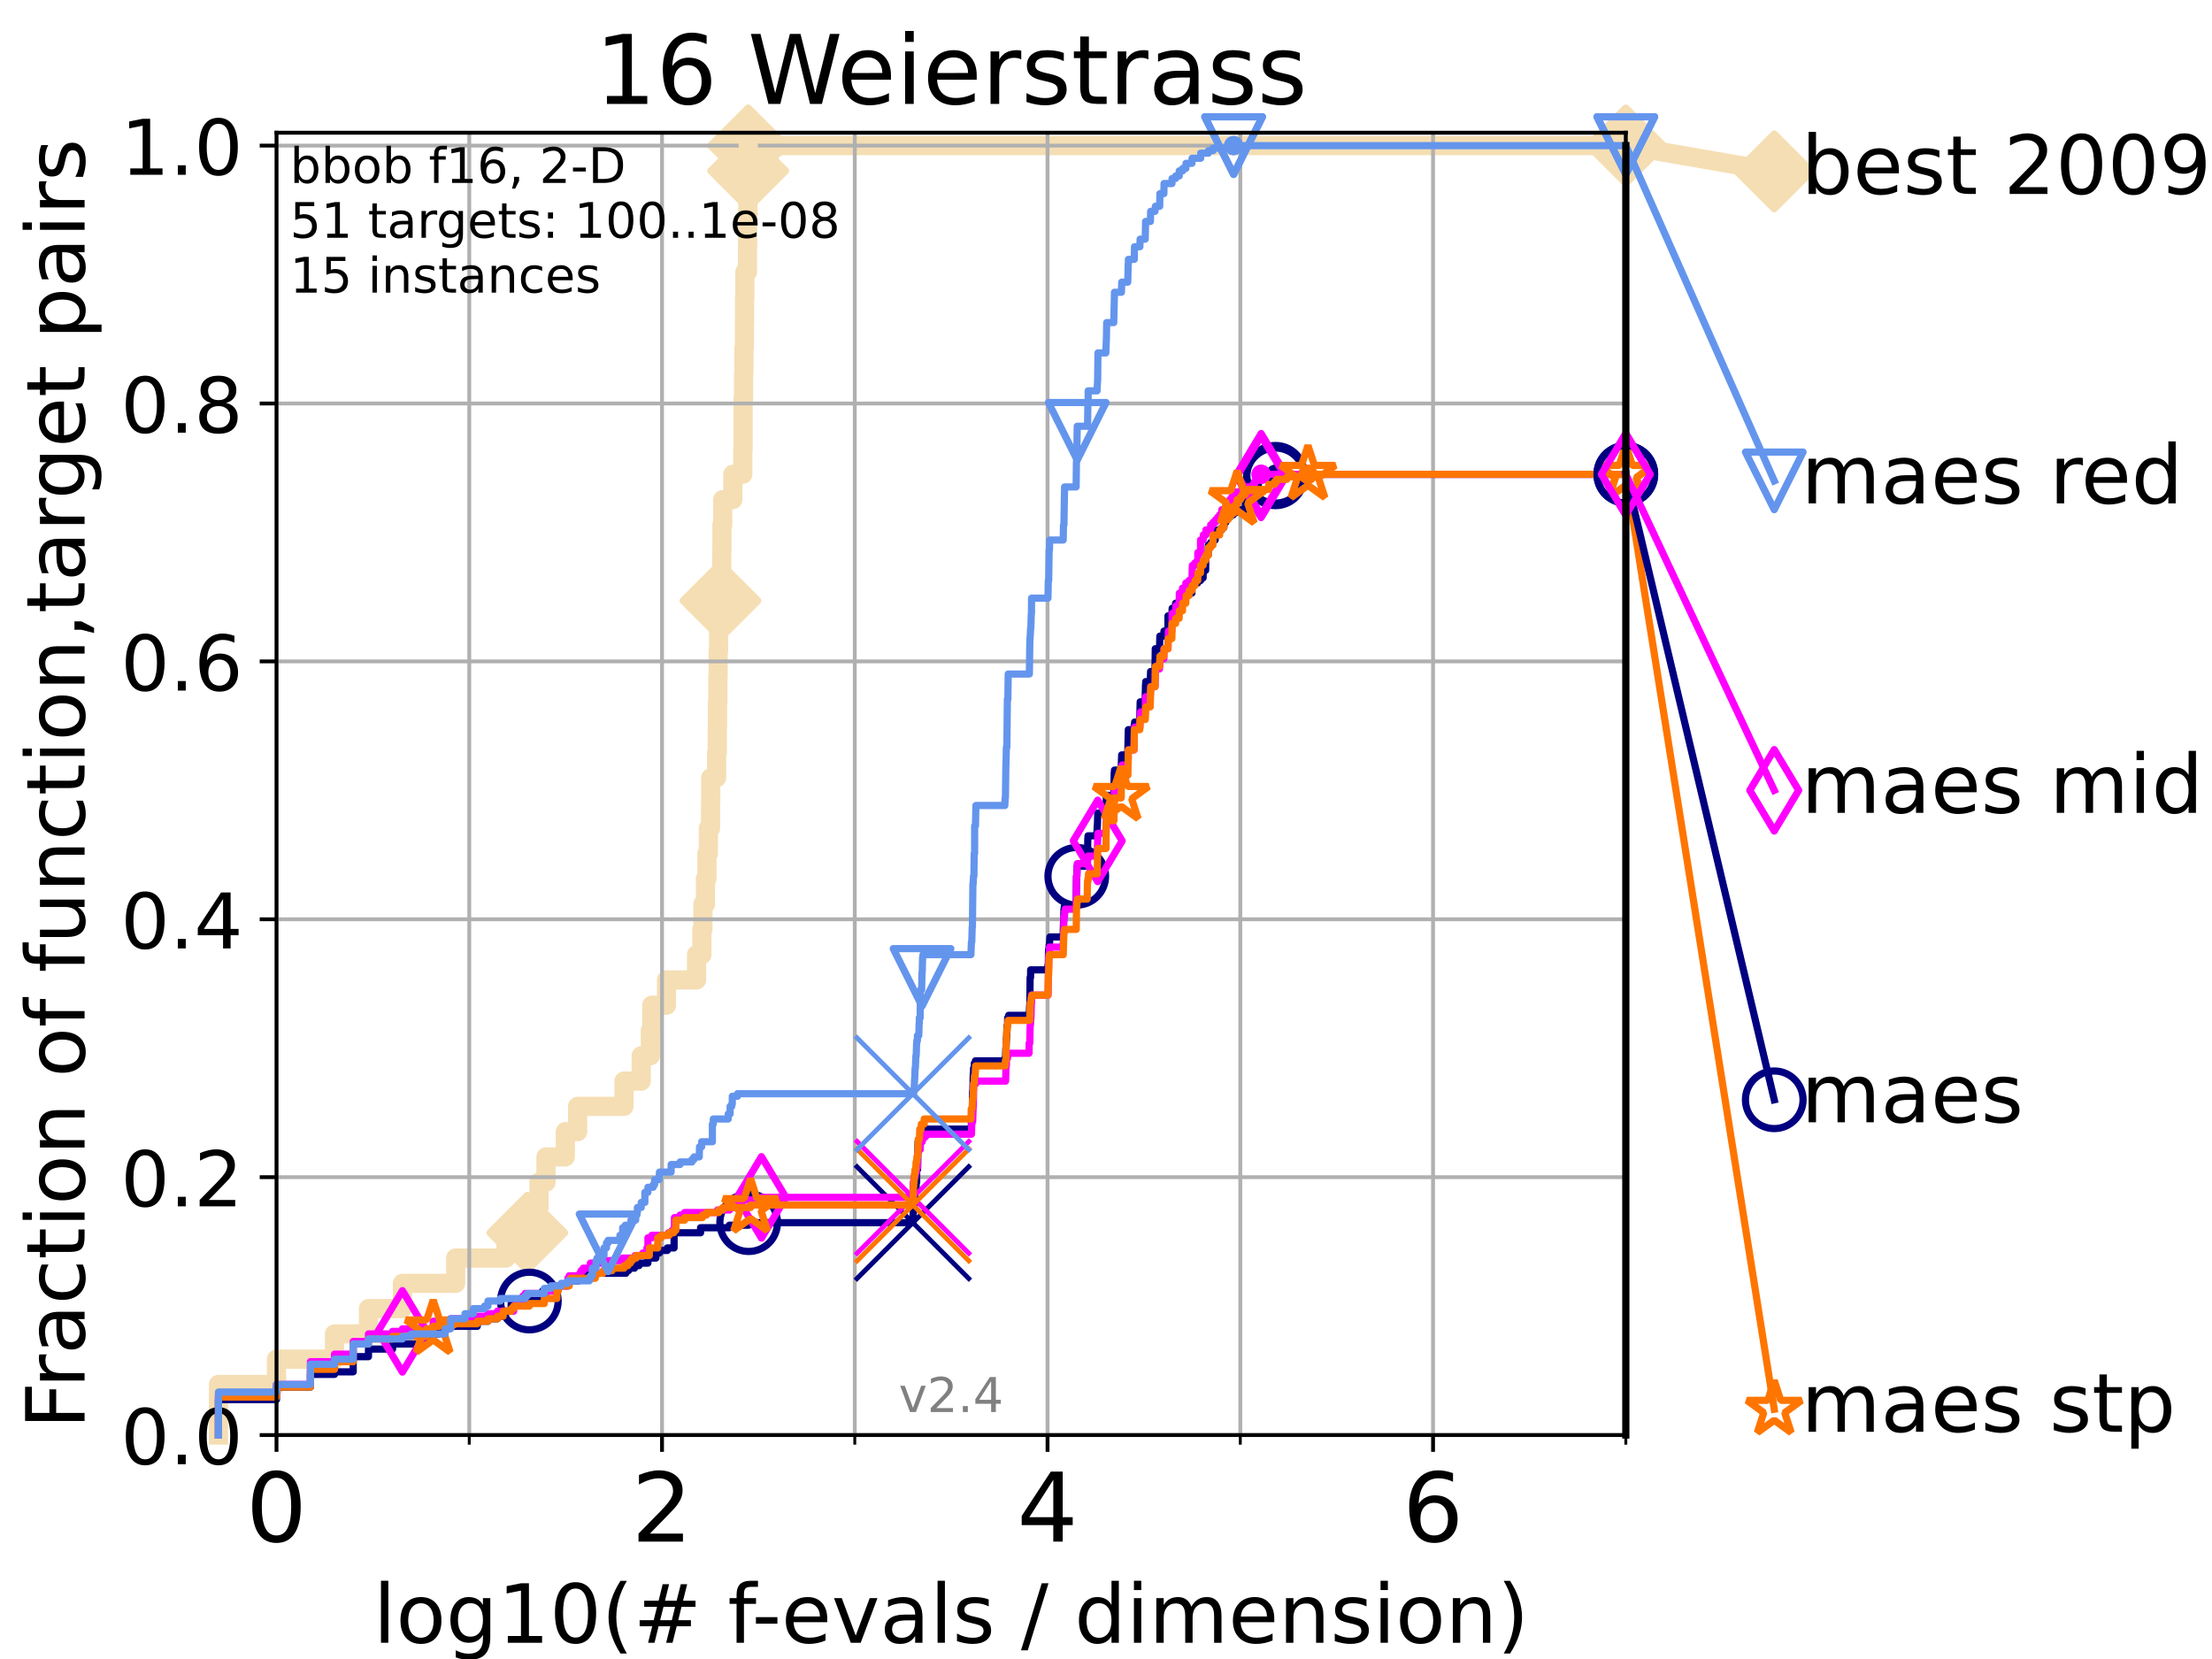 <?xml version="1.0" encoding="utf-8" standalone="no"?>
<!DOCTYPE svg PUBLIC "-//W3C//DTD SVG 1.1//EN"
  "http://www.w3.org/Graphics/SVG/1.1/DTD/svg11.dtd">
<!-- Created with matplotlib (https://matplotlib.org/) -->
<svg height="345.6pt" version="1.1" viewBox="0 0 460.8 345.6" width="460.8pt" xmlns="http://www.w3.org/2000/svg" xmlns:xlink="http://www.w3.org/1999/xlink">
 <defs>
  <style type="text/css">*{stroke-linecap:butt;stroke-linejoin:round;}</style>
 </defs>
 <g id="figure_1">
  <g id="patch_1">
   <path d="M 0 345.6 
L 460.8 345.6 
L 460.8 0 
L 0 0 
z
" style="fill:#ffffff;"/>
  </g>
  <g id="axes_1">
   <g id="patch_2">
    <path d="M 57.6 298.944 
L 338.688 298.944 
L 338.688 27.648 
L 57.6 27.648 
z
" style="fill:#ffffff;"/>
   </g>
   <g id="line2d_1">
    <path d="M 45.512 298.944 
L 45.512 288.41 
L 57.6 288.41 
L 57.6 283.143 
L 69.688 283.143 
L 69.688 277.877 
L 76.759 277.877 
L 76.759 272.61 
L 83.83 272.61 
L 83.83 267.343 
L 94.921 267.343 
L 94.921 262.076 
L 105.398 262.076 
L 105.398 256.809 
L 109.843 256.809 
L 109.843 251.542 
L 112.281 251.542 
L 112.281 246.275 
L 113.735 246.275 
L 113.735 241.009 
L 117.765 241.009 
L 117.765 235.742 
L 120.335 235.742 
L 120.335 230.475 
L 129.991 230.475 
L 129.991 225.208 
L 133.578 225.208 
L 133.578 219.941 
L 135.482 219.941 
L 135.482 214.674 
L 135.78 214.674 
L 135.78 209.407 
L 138.845 209.407 
L 138.845 204.141 
L 145.098 204.141 
L 145.098 198.874 
L 146.216 198.874 
L 146.216 193.607 
L 146.431 193.607 
L 146.431 188.34 
L 146.958 188.34 
L 146.958 183.073 
L 147.267 183.073 
L 147.267 177.806 
L 147.57 177.806 
L 147.57 172.539 
L 148.015 172.539 
L 148.015 167.272 
L 148.064 167.272 
L 148.064 162.006 
L 149.287 162.006 
L 149.287 156.739 
L 149.423 156.739 
L 149.423 151.472 
L 149.468 151.472 
L 149.468 146.205 
L 149.557 146.205 
L 149.557 140.938 
L 149.602 140.938 
L 149.602 135.671 
L 149.691 135.671 
L 149.691 130.404 
L 150.086 130.404 
L 150.086 125.138 
L 150.215 125.138 
L 150.215 119.871 
L 150.344 119.871 
L 150.344 114.604 
L 150.387 114.604 
L 150.387 109.337 
L 150.557 109.337 
L 150.557 104.07 
L 152.662 104.07 
L 152.662 98.803 
L 154.741 98.803 
L 154.741 93.536 
L 154.807 93.536 
L 154.807 83.003 
L 154.906 83.003 
L 154.906 77.736 
L 154.972 77.736 
L 154.972 72.469 
L 155.07 72.469 
L 155.07 67.202 
L 155.103 67.202 
L 155.103 61.935 
L 155.168 61.935 
L 155.168 56.668 
L 155.71 56.668 
L 155.71 51.402 
L 155.742 51.402 
L 155.742 46.135 
L 155.804 46.135 
L 155.804 35.601 
L 155.867 35.601 
L 155.867 30.334 
L 338.688 30.334 
" style="fill:none;stroke:#f5deb3;stroke-linecap:square;stroke-width:4;"/>
   </g>
   <g id="line2d_2">
    <defs>
     <path d="M -0 7.778 
L 7.778 0 
L 0 -7.778 
L -7.778 -0 
z
" id="m67724495e8" style="stroke:#f5deb3;stroke-linejoin:miter;stroke-width:1.5;"/>
    </defs>
    <g>
     <use style="fill:#f5deb3;stroke:#f5deb3;stroke-linejoin:miter;stroke-width:1.5;" x="109.843" xlink:href="#m67724495e8" y="256.809"/>
     <use style="fill:#f5deb3;stroke:#f5deb3;stroke-linejoin:miter;stroke-width:1.5;" x="150.086" xlink:href="#m67724495e8" y="125.138"/>
     <use style="fill:#f5deb3;stroke:#f5deb3;stroke-linejoin:miter;stroke-width:1.5;" x="155.867" xlink:href="#m67724495e8" y="35.601"/>
     <use style="fill:#f5deb3;stroke:#f5deb3;stroke-linejoin:miter;stroke-width:1.5;" x="155.867" xlink:href="#m67724495e8" y="30.334"/>
     <use style="fill:#f5deb3;stroke:#f5deb3;stroke-linejoin:miter;stroke-width:1.5;" x="155.867" xlink:href="#m67724495e8" y="30.334"/>
     <use style="fill:#f5deb3;stroke:#f5deb3;stroke-linejoin:miter;stroke-width:1.5;" x="338.688" xlink:href="#m67724495e8" y="30.334"/>
    </g>
   </g>
   <g id="line2d_3">
    <path style="fill:none;stroke:#f5deb3;stroke-linecap:square;stroke-width:4;"/>
    <g/>
   </g>
   <g id="line2d_4">
    <path d="M 338.688 30.334 
L 369.608 35.706 
" style="fill:none;stroke:#f5deb3;stroke-linecap:square;stroke-width:4;"/>
    <g>
     <use style="fill:#f5deb3;stroke:#f5deb3;stroke-linejoin:miter;stroke-width:1.5;" x="338.688" xlink:href="#m67724495e8" y="30.334"/>
     <use style="fill:#f5deb3;stroke:#f5deb3;stroke-linejoin:miter;stroke-width:1.5;" x="369.608" xlink:href="#m67724495e8" y="35.706"/>
    </g>
   </g>
   <g id="matplotlib.axis_1">
    <g id="xtick_1">
     <g id="line2d_5">
      <path clip-path="url(#p784c85bfa3)" d="M 57.6 298.944 
L 57.6 27.648 
" style="fill:none;stroke:#b0b0b0;stroke-linecap:square;stroke-width:0.8;"/>
     </g>
     <g id="line2d_6">
      <defs>
       <path d="M 0 0 
L 0 3.5 
" id="mc9f0cf6efb" style="stroke:#000000;stroke-width:0.8;"/>
      </defs>
      <g>
       <use style="stroke:#000000;stroke-width:0.8;" x="57.6" xlink:href="#mc9f0cf6efb" y="298.944"/>
      </g>
     </g>
     <g id="text_1">
      <!-- 0 -->
      <g transform="translate(51.237 321.141)scale(0.2 -0.2)">
       <defs>
        <path d="M 31.781 66.406 
Q 24.172 66.406 20.328 58.906 
Q 16.5 51.422 16.5 36.375 
Q 16.5 21.391 20.328 13.891 
Q 24.172 6.391 31.781 6.391 
Q 39.453 6.391 43.281 13.891 
Q 47.125 21.391 47.125 36.375 
Q 47.125 51.422 43.281 58.906 
Q 39.453 66.406 31.781 66.406 
z
M 31.781 74.219 
Q 44.047 74.219 50.516 64.516 
Q 56.984 54.828 56.984 36.375 
Q 56.984 17.969 50.516 8.266 
Q 44.047 -1.422 31.781 -1.422 
Q 19.531 -1.422 13.062 8.266 
Q 6.594 17.969 6.594 36.375 
Q 6.594 54.828 13.062 64.516 
Q 19.531 74.219 31.781 74.219 
z
" id="DejaVuSans-48"/>
       </defs>
       <use xlink:href="#DejaVuSans-48"/>
      </g>
     </g>
    </g>
    <g id="xtick_2">
     <g id="line2d_7">
      <path clip-path="url(#p784c85bfa3)" d="M 137.911 298.944 
L 137.911 27.648 
" style="fill:none;stroke:#b0b0b0;stroke-linecap:square;stroke-width:0.8;"/>
     </g>
     <g id="line2d_8">
      <g>
       <use style="stroke:#000000;stroke-width:0.8;" x="137.911" xlink:href="#mc9f0cf6efb" y="298.944"/>
      </g>
     </g>
     <g id="text_2">
      <!-- 2 -->
      <g transform="translate(131.548 321.141)scale(0.2 -0.2)">
       <defs>
        <path d="M 19.188 8.297 
L 53.609 8.297 
L 53.609 0 
L 7.328 0 
L 7.328 8.297 
Q 12.938 14.109 22.625 23.891 
Q 32.328 33.688 34.812 36.531 
Q 39.547 41.844 41.422 45.531 
Q 43.312 49.219 43.312 52.781 
Q 43.312 58.594 39.234 62.25 
Q 35.156 65.922 28.609 65.922 
Q 23.969 65.922 18.812 64.312 
Q 13.672 62.703 7.812 59.422 
L 7.812 69.391 
Q 13.766 71.781 18.938 73 
Q 24.125 74.219 28.422 74.219 
Q 39.75 74.219 46.484 68.547 
Q 53.219 62.891 53.219 53.422 
Q 53.219 48.922 51.531 44.891 
Q 49.859 40.875 45.406 35.406 
Q 44.188 33.984 37.641 27.219 
Q 31.109 20.453 19.188 8.297 
z
" id="DejaVuSans-50"/>
       </defs>
       <use xlink:href="#DejaVuSans-50"/>
      </g>
     </g>
    </g>
    <g id="xtick_3">
     <g id="line2d_9">
      <path clip-path="url(#p784c85bfa3)" d="M 218.222 298.944 
L 218.222 27.648 
" style="fill:none;stroke:#b0b0b0;stroke-linecap:square;stroke-width:0.8;"/>
     </g>
     <g id="line2d_10">
      <g>
       <use style="stroke:#000000;stroke-width:0.8;" x="218.222" xlink:href="#mc9f0cf6efb" y="298.944"/>
      </g>
     </g>
     <g id="text_3">
      <!-- 4 -->
      <g transform="translate(211.859 321.141)scale(0.2 -0.2)">
       <defs>
        <path d="M 37.797 64.312 
L 12.891 25.391 
L 37.797 25.391 
z
M 35.203 72.906 
L 47.609 72.906 
L 47.609 25.391 
L 58.016 25.391 
L 58.016 17.188 
L 47.609 17.188 
L 47.609 0 
L 37.797 0 
L 37.797 17.188 
L 4.891 17.188 
L 4.891 26.703 
z
" id="DejaVuSans-52"/>
       </defs>
       <use xlink:href="#DejaVuSans-52"/>
      </g>
     </g>
    </g>
    <g id="xtick_4">
     <g id="line2d_11">
      <path clip-path="url(#p784c85bfa3)" d="M 298.533 298.944 
L 298.533 27.648 
" style="fill:none;stroke:#b0b0b0;stroke-linecap:square;stroke-width:0.8;"/>
     </g>
     <g id="line2d_12">
      <g>
       <use style="stroke:#000000;stroke-width:0.8;" x="298.533" xlink:href="#mc9f0cf6efb" y="298.944"/>
      </g>
     </g>
     <g id="text_4">
      <!-- 6 -->
      <g transform="translate(292.17 321.141)scale(0.2 -0.2)">
       <defs>
        <path d="M 33.016 40.375 
Q 26.375 40.375 22.484 35.828 
Q 18.609 31.297 18.609 23.391 
Q 18.609 15.531 22.484 10.953 
Q 26.375 6.391 33.016 6.391 
Q 39.656 6.391 43.531 10.953 
Q 47.406 15.531 47.406 23.391 
Q 47.406 31.297 43.531 35.828 
Q 39.656 40.375 33.016 40.375 
z
M 52.594 71.297 
L 52.594 62.312 
Q 48.875 64.062 45.094 64.984 
Q 41.312 65.922 37.594 65.922 
Q 27.828 65.922 22.672 59.328 
Q 17.531 52.734 16.797 39.406 
Q 19.672 43.656 24.016 45.922 
Q 28.375 48.188 33.594 48.188 
Q 44.578 48.188 50.953 41.516 
Q 57.328 34.859 57.328 23.391 
Q 57.328 12.156 50.688 5.359 
Q 44.047 -1.422 33.016 -1.422 
Q 20.359 -1.422 13.672 8.266 
Q 6.984 17.969 6.984 36.375 
Q 6.984 53.656 15.188 63.938 
Q 23.391 74.219 37.203 74.219 
Q 40.922 74.219 44.703 73.484 
Q 48.484 72.75 52.594 71.297 
z
" id="DejaVuSans-54"/>
       </defs>
       <use xlink:href="#DejaVuSans-54"/>
      </g>
     </g>
    </g>
    <g id="xtick_5">
     <g id="line2d_13">
      <path clip-path="url(#p784c85bfa3)" d="M 97.755 298.944 
L 97.755 27.648 
" style="fill:none;stroke:#b0b0b0;stroke-linecap:square;stroke-width:0.8;"/>
     </g>
     <g id="line2d_14">
      <defs>
       <path d="M 0 0 
L 0 2 
" id="me99513b4d8" style="stroke:#000000;stroke-width:0.6;"/>
      </defs>
      <g>
       <use style="stroke:#000000;stroke-width:0.6;" x="97.755" xlink:href="#me99513b4d8" y="298.944"/>
      </g>
     </g>
    </g>
    <g id="xtick_6">
     <g id="line2d_15">
      <path clip-path="url(#p784c85bfa3)" d="M 178.066 298.944 
L 178.066 27.648 
" style="fill:none;stroke:#b0b0b0;stroke-linecap:square;stroke-width:0.8;"/>
     </g>
     <g id="line2d_16">
      <g>
       <use style="stroke:#000000;stroke-width:0.6;" x="178.066" xlink:href="#me99513b4d8" y="298.944"/>
      </g>
     </g>
    </g>
    <g id="xtick_7">
     <g id="line2d_17">
      <path clip-path="url(#p784c85bfa3)" d="M 258.377 298.944 
L 258.377 27.648 
" style="fill:none;stroke:#b0b0b0;stroke-linecap:square;stroke-width:0.8;"/>
     </g>
     <g id="line2d_18">
      <g>
       <use style="stroke:#000000;stroke-width:0.6;" x="258.377" xlink:href="#me99513b4d8" y="298.944"/>
      </g>
     </g>
    </g>
    <g id="xtick_8">
     <g id="line2d_19">
      <path clip-path="url(#p784c85bfa3)" d="M 338.688 298.944 
L 338.688 27.648 
" style="fill:none;stroke:#b0b0b0;stroke-linecap:square;stroke-width:0.8;"/>
     </g>
     <g id="line2d_20">
      <g>
       <use style="stroke:#000000;stroke-width:0.6;" x="338.688" xlink:href="#me99513b4d8" y="298.944"/>
      </g>
     </g>
    </g>
    <g id="text_5">
     <!-- log10(# f-evals / dimension) -->
     <g transform="translate(77.764 342.218)scale(0.17 -0.17)">
      <defs>
       <path d="M 9.422 75.984 
L 18.406 75.984 
L 18.406 0 
L 9.422 0 
z
" id="DejaVuSans-108"/>
       <path d="M 30.609 48.391 
Q 23.391 48.391 19.188 42.75 
Q 14.984 37.109 14.984 27.297 
Q 14.984 17.484 19.156 11.844 
Q 23.344 6.203 30.609 6.203 
Q 37.797 6.203 41.984 11.859 
Q 46.188 17.531 46.188 27.297 
Q 46.188 37.016 41.984 42.703 
Q 37.797 48.391 30.609 48.391 
z
M 30.609 56 
Q 42.328 56 49.016 48.375 
Q 55.719 40.766 55.719 27.297 
Q 55.719 13.875 49.016 6.219 
Q 42.328 -1.422 30.609 -1.422 
Q 18.844 -1.422 12.172 6.219 
Q 5.516 13.875 5.516 27.297 
Q 5.516 40.766 12.172 48.375 
Q 18.844 56 30.609 56 
z
" id="DejaVuSans-111"/>
       <path d="M 45.406 27.984 
Q 45.406 37.75 41.375 43.109 
Q 37.359 48.484 30.078 48.484 
Q 22.859 48.484 18.828 43.109 
Q 14.797 37.75 14.797 27.984 
Q 14.797 18.266 18.828 12.891 
Q 22.859 7.516 30.078 7.516 
Q 37.359 7.516 41.375 12.891 
Q 45.406 18.266 45.406 27.984 
z
M 54.391 6.781 
Q 54.391 -7.172 48.188 -13.984 
Q 42 -20.797 29.203 -20.797 
Q 24.469 -20.797 20.266 -20.094 
Q 16.062 -19.391 12.109 -17.922 
L 12.109 -9.188 
Q 16.062 -11.328 19.922 -12.344 
Q 23.781 -13.375 27.781 -13.375 
Q 36.625 -13.375 41.016 -8.766 
Q 45.406 -4.156 45.406 5.172 
L 45.406 9.625 
Q 42.625 4.781 38.281 2.391 
Q 33.938 0 27.875 0 
Q 17.828 0 11.672 7.656 
Q 5.516 15.328 5.516 27.984 
Q 5.516 40.672 11.672 48.328 
Q 17.828 56 27.875 56 
Q 33.938 56 38.281 53.609 
Q 42.625 51.219 45.406 46.391 
L 45.406 54.688 
L 54.391 54.688 
z
" id="DejaVuSans-103"/>
       <path d="M 12.406 8.297 
L 28.516 8.297 
L 28.516 63.922 
L 10.984 60.406 
L 10.984 69.391 
L 28.422 72.906 
L 38.281 72.906 
L 38.281 8.297 
L 54.391 8.297 
L 54.391 0 
L 12.406 0 
z
" id="DejaVuSans-49"/>
       <path d="M 31 75.875 
Q 24.469 64.656 21.281 53.656 
Q 18.109 42.672 18.109 31.391 
Q 18.109 20.125 21.312 9.062 
Q 24.516 -2 31 -13.188 
L 23.188 -13.188 
Q 15.875 -1.703 12.234 9.375 
Q 8.594 20.453 8.594 31.391 
Q 8.594 42.281 12.203 53.312 
Q 15.828 64.359 23.188 75.875 
z
" id="DejaVuSans-40"/>
       <path d="M 51.125 44 
L 36.922 44 
L 32.812 27.688 
L 47.125 27.688 
z
M 43.797 71.781 
L 38.719 51.516 
L 52.984 51.516 
L 58.109 71.781 
L 65.922 71.781 
L 60.891 51.516 
L 76.125 51.516 
L 76.125 44 
L 58.984 44 
L 54.984 27.688 
L 70.516 27.688 
L 70.516 20.219 
L 53.078 20.219 
L 48 0 
L 40.188 0 
L 45.219 20.219 
L 30.906 20.219 
L 25.875 0 
L 18.016 0 
L 23.094 20.219 
L 7.719 20.219 
L 7.719 27.688 
L 24.906 27.688 
L 29 44 
L 13.281 44 
L 13.281 51.516 
L 30.906 51.516 
L 35.891 71.781 
z
" id="DejaVuSans-35"/>
       <path id="DejaVuSans-32"/>
       <path d="M 37.109 75.984 
L 37.109 68.5 
L 28.516 68.5 
Q 23.688 68.5 21.797 66.547 
Q 19.922 64.594 19.922 59.516 
L 19.922 54.688 
L 34.719 54.688 
L 34.719 47.703 
L 19.922 47.703 
L 19.922 0 
L 10.891 0 
L 10.891 47.703 
L 2.297 47.703 
L 2.297 54.688 
L 10.891 54.688 
L 10.891 58.5 
Q 10.891 67.625 15.141 71.797 
Q 19.391 75.984 28.609 75.984 
z
" id="DejaVuSans-102"/>
       <path d="M 4.891 31.391 
L 31.203 31.391 
L 31.203 23.391 
L 4.891 23.391 
z
" id="DejaVuSans-45"/>
       <path d="M 56.203 29.594 
L 56.203 25.203 
L 14.891 25.203 
Q 15.484 15.922 20.484 11.062 
Q 25.484 6.203 34.422 6.203 
Q 39.594 6.203 44.453 7.469 
Q 49.312 8.734 54.109 11.281 
L 54.109 2.781 
Q 49.266 0.734 44.188 -0.344 
Q 39.109 -1.422 33.891 -1.422 
Q 20.797 -1.422 13.156 6.188 
Q 5.516 13.812 5.516 26.812 
Q 5.516 40.234 12.766 48.109 
Q 20.016 56 32.328 56 
Q 43.359 56 49.781 48.891 
Q 56.203 41.797 56.203 29.594 
z
M 47.219 32.234 
Q 47.125 39.594 43.094 43.984 
Q 39.062 48.391 32.422 48.391 
Q 24.906 48.391 20.391 44.141 
Q 15.875 39.891 15.188 32.172 
z
" id="DejaVuSans-101"/>
       <path d="M 2.984 54.688 
L 12.5 54.688 
L 29.594 8.797 
L 46.688 54.688 
L 56.203 54.688 
L 35.688 0 
L 23.484 0 
z
" id="DejaVuSans-118"/>
       <path d="M 34.281 27.484 
Q 23.391 27.484 19.188 25 
Q 14.984 22.516 14.984 16.5 
Q 14.984 11.719 18.141 8.906 
Q 21.297 6.109 26.703 6.109 
Q 34.188 6.109 38.703 11.406 
Q 43.219 16.703 43.219 25.484 
L 43.219 27.484 
z
M 52.203 31.203 
L 52.203 0 
L 43.219 0 
L 43.219 8.297 
Q 40.141 3.328 35.547 0.953 
Q 30.953 -1.422 24.312 -1.422 
Q 15.922 -1.422 10.953 3.297 
Q 6 8.016 6 15.922 
Q 6 25.141 12.172 29.828 
Q 18.359 34.516 30.609 34.516 
L 43.219 34.516 
L 43.219 35.406 
Q 43.219 41.609 39.141 45 
Q 35.062 48.391 27.688 48.391 
Q 23 48.391 18.547 47.266 
Q 14.109 46.141 10.016 43.891 
L 10.016 52.203 
Q 14.938 54.109 19.578 55.047 
Q 24.219 56 28.609 56 
Q 40.484 56 46.344 49.844 
Q 52.203 43.703 52.203 31.203 
z
" id="DejaVuSans-97"/>
       <path d="M 44.281 53.078 
L 44.281 44.578 
Q 40.484 46.531 36.375 47.5 
Q 32.281 48.484 27.875 48.484 
Q 21.188 48.484 17.844 46.438 
Q 14.5 44.391 14.5 40.281 
Q 14.5 37.156 16.891 35.375 
Q 19.281 33.594 26.516 31.984 
L 29.594 31.297 
Q 39.156 29.25 43.188 25.516 
Q 47.219 21.781 47.219 15.094 
Q 47.219 7.469 41.188 3.016 
Q 35.156 -1.422 24.609 -1.422 
Q 20.219 -1.422 15.453 -0.562 
Q 10.688 0.297 5.422 2 
L 5.422 11.281 
Q 10.406 8.688 15.234 7.391 
Q 20.062 6.109 24.812 6.109 
Q 31.156 6.109 34.562 8.281 
Q 37.984 10.453 37.984 14.406 
Q 37.984 18.062 35.516 20.016 
Q 33.062 21.969 24.703 23.781 
L 21.578 24.516 
Q 13.234 26.266 9.516 29.906 
Q 5.812 33.547 5.812 39.891 
Q 5.812 47.609 11.281 51.797 
Q 16.75 56 26.812 56 
Q 31.781 56 36.172 55.266 
Q 40.578 54.547 44.281 53.078 
z
" id="DejaVuSans-115"/>
       <path d="M 25.391 72.906 
L 33.688 72.906 
L 8.297 -9.281 
L 0 -9.281 
z
" id="DejaVuSans-47"/>
       <path d="M 45.406 46.391 
L 45.406 75.984 
L 54.391 75.984 
L 54.391 0 
L 45.406 0 
L 45.406 8.203 
Q 42.578 3.328 38.25 0.953 
Q 33.938 -1.422 27.875 -1.422 
Q 17.969 -1.422 11.734 6.484 
Q 5.516 14.406 5.516 27.297 
Q 5.516 40.188 11.734 48.094 
Q 17.969 56 27.875 56 
Q 33.938 56 38.25 53.625 
Q 42.578 51.266 45.406 46.391 
z
M 14.797 27.297 
Q 14.797 17.391 18.875 11.75 
Q 22.953 6.109 30.078 6.109 
Q 37.203 6.109 41.297 11.75 
Q 45.406 17.391 45.406 27.297 
Q 45.406 37.203 41.297 42.844 
Q 37.203 48.484 30.078 48.484 
Q 22.953 48.484 18.875 42.844 
Q 14.797 37.203 14.797 27.297 
z
" id="DejaVuSans-100"/>
       <path d="M 9.422 54.688 
L 18.406 54.688 
L 18.406 0 
L 9.422 0 
z
M 9.422 75.984 
L 18.406 75.984 
L 18.406 64.594 
L 9.422 64.594 
z
" id="DejaVuSans-105"/>
       <path d="M 52 44.188 
Q 55.375 50.25 60.062 53.125 
Q 64.75 56 71.094 56 
Q 79.641 56 84.281 50.016 
Q 88.922 44.047 88.922 33.016 
L 88.922 0 
L 79.891 0 
L 79.891 32.719 
Q 79.891 40.578 77.094 44.375 
Q 74.312 48.188 68.609 48.188 
Q 61.625 48.188 57.562 43.547 
Q 53.516 38.922 53.516 30.906 
L 53.516 0 
L 44.484 0 
L 44.484 32.719 
Q 44.484 40.625 41.703 44.406 
Q 38.922 48.188 33.109 48.188 
Q 26.219 48.188 22.156 43.531 
Q 18.109 38.875 18.109 30.906 
L 18.109 0 
L 9.078 0 
L 9.078 54.688 
L 18.109 54.688 
L 18.109 46.188 
Q 21.188 51.219 25.484 53.609 
Q 29.781 56 35.688 56 
Q 41.656 56 45.828 52.969 
Q 50 49.953 52 44.188 
z
" id="DejaVuSans-109"/>
       <path d="M 54.891 33.016 
L 54.891 0 
L 45.906 0 
L 45.906 32.719 
Q 45.906 40.484 42.875 44.328 
Q 39.844 48.188 33.797 48.188 
Q 26.516 48.188 22.312 43.547 
Q 18.109 38.922 18.109 30.906 
L 18.109 0 
L 9.078 0 
L 9.078 54.688 
L 18.109 54.688 
L 18.109 46.188 
Q 21.344 51.125 25.703 53.562 
Q 30.078 56 35.797 56 
Q 45.219 56 50.047 50.172 
Q 54.891 44.344 54.891 33.016 
z
" id="DejaVuSans-110"/>
       <path d="M 8.016 75.875 
L 15.828 75.875 
Q 23.141 64.359 26.781 53.312 
Q 30.422 42.281 30.422 31.391 
Q 30.422 20.453 26.781 9.375 
Q 23.141 -1.703 15.828 -13.188 
L 8.016 -13.188 
Q 14.5 -2 17.703 9.062 
Q 20.906 20.125 20.906 31.391 
Q 20.906 42.672 17.703 53.656 
Q 14.5 64.656 8.016 75.875 
z
" id="DejaVuSans-41"/>
      </defs>
      <use xlink:href="#DejaVuSans-108"/>
      <use x="27.783" xlink:href="#DejaVuSans-111"/>
      <use x="88.965" xlink:href="#DejaVuSans-103"/>
      <use x="152.441" xlink:href="#DejaVuSans-49"/>
      <use x="216.064" xlink:href="#DejaVuSans-48"/>
      <use x="279.688" xlink:href="#DejaVuSans-40"/>
      <use x="318.701" xlink:href="#DejaVuSans-35"/>
      <use x="402.49" xlink:href="#DejaVuSans-32"/>
      <use x="434.277" xlink:href="#DejaVuSans-102"/>
      <use x="463.982" xlink:href="#DejaVuSans-45"/>
      <use x="500.066" xlink:href="#DejaVuSans-101"/>
      <use x="561.59" xlink:href="#DejaVuSans-118"/>
      <use x="620.77" xlink:href="#DejaVuSans-97"/>
      <use x="682.049" xlink:href="#DejaVuSans-108"/>
      <use x="709.832" xlink:href="#DejaVuSans-115"/>
      <use x="761.932" xlink:href="#DejaVuSans-32"/>
      <use x="793.719" xlink:href="#DejaVuSans-47"/>
      <use x="827.41" xlink:href="#DejaVuSans-32"/>
      <use x="859.197" xlink:href="#DejaVuSans-100"/>
      <use x="922.674" xlink:href="#DejaVuSans-105"/>
      <use x="950.457" xlink:href="#DejaVuSans-109"/>
      <use x="1047.869" xlink:href="#DejaVuSans-101"/>
      <use x="1109.393" xlink:href="#DejaVuSans-110"/>
      <use x="1172.771" xlink:href="#DejaVuSans-115"/>
      <use x="1224.871" xlink:href="#DejaVuSans-105"/>
      <use x="1252.654" xlink:href="#DejaVuSans-111"/>
      <use x="1313.836" xlink:href="#DejaVuSans-110"/>
      <use x="1377.215" xlink:href="#DejaVuSans-41"/>
     </g>
    </g>
   </g>
   <g id="matplotlib.axis_2">
    <g id="ytick_1">
     <g id="line2d_21">
      <path clip-path="url(#p784c85bfa3)" d="M 57.6 298.944 
L 338.688 298.944 
" style="fill:none;stroke:#b0b0b0;stroke-linecap:square;stroke-width:0.8;"/>
     </g>
     <g id="line2d_22">
      <defs>
       <path d="M 0 0 
L -3.5 0 
" id="mc282dce3fb" style="stroke:#000000;stroke-width:0.8;"/>
      </defs>
      <g>
       <use style="stroke:#000000;stroke-width:0.8;" x="57.6" xlink:href="#mc282dce3fb" y="298.944"/>
      </g>
     </g>
     <g id="text_6">
      <!-- 0.0 -->
      <g transform="translate(25.155 305.023)scale(0.16 -0.16)">
       <defs>
        <path d="M 10.688 12.406 
L 21 12.406 
L 21 0 
L 10.688 0 
z
" id="DejaVuSans-46"/>
       </defs>
       <use xlink:href="#DejaVuSans-48"/>
       <use x="63.623" xlink:href="#DejaVuSans-46"/>
       <use x="95.41" xlink:href="#DejaVuSans-48"/>
      </g>
     </g>
    </g>
    <g id="ytick_2">
     <g id="line2d_23">
      <path clip-path="url(#p784c85bfa3)" d="M 57.6 245.222 
L 338.688 245.222 
" style="fill:none;stroke:#b0b0b0;stroke-linecap:square;stroke-width:0.8;"/>
     </g>
     <g id="line2d_24">
      <g>
       <use style="stroke:#000000;stroke-width:0.8;" x="57.6" xlink:href="#mc282dce3fb" y="245.222"/>
      </g>
     </g>
     <g id="text_7">
      <!-- 0.2 -->
      <g transform="translate(25.155 251.301)scale(0.16 -0.16)">
       <use xlink:href="#DejaVuSans-48"/>
       <use x="63.623" xlink:href="#DejaVuSans-46"/>
       <use x="95.41" xlink:href="#DejaVuSans-50"/>
      </g>
     </g>
    </g>
    <g id="ytick_3">
     <g id="line2d_25">
      <path clip-path="url(#p784c85bfa3)" d="M 57.6 191.5 
L 338.688 191.5 
" style="fill:none;stroke:#b0b0b0;stroke-linecap:square;stroke-width:0.8;"/>
     </g>
     <g id="line2d_26">
      <g>
       <use style="stroke:#000000;stroke-width:0.8;" x="57.6" xlink:href="#mc282dce3fb" y="191.5"/>
      </g>
     </g>
     <g id="text_8">
      <!-- 0.4 -->
      <g transform="translate(25.155 197.579)scale(0.16 -0.16)">
       <use xlink:href="#DejaVuSans-48"/>
       <use x="63.623" xlink:href="#DejaVuSans-46"/>
       <use x="95.41" xlink:href="#DejaVuSans-52"/>
      </g>
     </g>
    </g>
    <g id="ytick_4">
     <g id="line2d_27">
      <path clip-path="url(#p784c85bfa3)" d="M 57.6 137.778 
L 338.688 137.778 
" style="fill:none;stroke:#b0b0b0;stroke-linecap:square;stroke-width:0.8;"/>
     </g>
     <g id="line2d_28">
      <g>
       <use style="stroke:#000000;stroke-width:0.8;" x="57.6" xlink:href="#mc282dce3fb" y="137.778"/>
      </g>
     </g>
     <g id="text_9">
      <!-- 0.6 -->
      <g transform="translate(25.155 143.857)scale(0.16 -0.16)">
       <use xlink:href="#DejaVuSans-48"/>
       <use x="63.623" xlink:href="#DejaVuSans-46"/>
       <use x="95.41" xlink:href="#DejaVuSans-54"/>
      </g>
     </g>
    </g>
    <g id="ytick_5">
     <g id="line2d_29">
      <path clip-path="url(#p784c85bfa3)" d="M 57.6 84.056 
L 338.688 84.056 
" style="fill:none;stroke:#b0b0b0;stroke-linecap:square;stroke-width:0.8;"/>
     </g>
     <g id="line2d_30">
      <g>
       <use style="stroke:#000000;stroke-width:0.8;" x="57.6" xlink:href="#mc282dce3fb" y="84.056"/>
      </g>
     </g>
     <g id="text_10">
      <!-- 0.8 -->
      <g transform="translate(25.155 90.135)scale(0.16 -0.16)">
       <defs>
        <path d="M 31.781 34.625 
Q 24.75 34.625 20.719 30.859 
Q 16.703 27.094 16.703 20.516 
Q 16.703 13.922 20.719 10.156 
Q 24.75 6.391 31.781 6.391 
Q 38.812 6.391 42.859 10.172 
Q 46.922 13.969 46.922 20.516 
Q 46.922 27.094 42.891 30.859 
Q 38.875 34.625 31.781 34.625 
z
M 21.922 38.812 
Q 15.578 40.375 12.031 44.719 
Q 8.5 49.078 8.5 55.328 
Q 8.5 64.062 14.719 69.141 
Q 20.953 74.219 31.781 74.219 
Q 42.672 74.219 48.875 69.141 
Q 55.078 64.062 55.078 55.328 
Q 55.078 49.078 51.531 44.719 
Q 48 40.375 41.703 38.812 
Q 48.828 37.156 52.797 32.312 
Q 56.781 27.484 56.781 20.516 
Q 56.781 9.906 50.312 4.234 
Q 43.844 -1.422 31.781 -1.422 
Q 19.734 -1.422 13.25 4.234 
Q 6.781 9.906 6.781 20.516 
Q 6.781 27.484 10.781 32.312 
Q 14.797 37.156 21.922 38.812 
z
M 18.312 54.391 
Q 18.312 48.734 21.844 45.562 
Q 25.391 42.391 31.781 42.391 
Q 38.141 42.391 41.719 45.562 
Q 45.312 48.734 45.312 54.391 
Q 45.312 60.062 41.719 63.234 
Q 38.141 66.406 31.781 66.406 
Q 25.391 66.406 21.844 63.234 
Q 18.312 60.062 18.312 54.391 
z
" id="DejaVuSans-56"/>
       </defs>
       <use xlink:href="#DejaVuSans-48"/>
       <use x="63.623" xlink:href="#DejaVuSans-46"/>
       <use x="95.41" xlink:href="#DejaVuSans-56"/>
      </g>
     </g>
    </g>
    <g id="ytick_6">
     <g id="line2d_31">
      <path clip-path="url(#p784c85bfa3)" d="M 57.6 30.334 
L 338.688 30.334 
" style="fill:none;stroke:#b0b0b0;stroke-linecap:square;stroke-width:0.8;"/>
     </g>
     <g id="line2d_32">
      <g>
       <use style="stroke:#000000;stroke-width:0.8;" x="57.6" xlink:href="#mc282dce3fb" y="30.334"/>
      </g>
     </g>
     <g id="text_11">
      <!-- 1.0 -->
      <g transform="translate(25.155 36.413)scale(0.16 -0.16)">
       <use xlink:href="#DejaVuSans-49"/>
       <use x="63.623" xlink:href="#DejaVuSans-46"/>
       <use x="95.41" xlink:href="#DejaVuSans-48"/>
      </g>
     </g>
    </g>
    <g id="text_12">
     <!-- Fraction of function,target pairs -->
     <g transform="translate(17.62 297.681)rotate(-90)scale(0.17 -0.17)">
      <defs>
       <path d="M 9.812 72.906 
L 51.703 72.906 
L 51.703 64.594 
L 19.672 64.594 
L 19.672 43.109 
L 48.578 43.109 
L 48.578 34.812 
L 19.672 34.812 
L 19.672 0 
L 9.812 0 
z
" id="DejaVuSans-70"/>
       <path d="M 41.109 46.297 
Q 39.594 47.172 37.812 47.578 
Q 36.031 48 33.891 48 
Q 26.266 48 22.188 43.047 
Q 18.109 38.094 18.109 28.812 
L 18.109 0 
L 9.078 0 
L 9.078 54.688 
L 18.109 54.688 
L 18.109 46.188 
Q 20.953 51.172 25.484 53.578 
Q 30.031 56 36.531 56 
Q 37.453 56 38.578 55.875 
Q 39.703 55.766 41.062 55.516 
z
" id="DejaVuSans-114"/>
       <path d="M 48.781 52.594 
L 48.781 44.188 
Q 44.969 46.297 41.141 47.344 
Q 37.312 48.391 33.406 48.391 
Q 24.656 48.391 19.812 42.844 
Q 14.984 37.312 14.984 27.297 
Q 14.984 17.281 19.812 11.734 
Q 24.656 6.203 33.406 6.203 
Q 37.312 6.203 41.141 7.25 
Q 44.969 8.297 48.781 10.406 
L 48.781 2.094 
Q 45.016 0.344 40.984 -0.531 
Q 36.969 -1.422 32.422 -1.422 
Q 20.062 -1.422 12.781 6.344 
Q 5.516 14.109 5.516 27.297 
Q 5.516 40.672 12.859 48.328 
Q 20.219 56 33.016 56 
Q 37.156 56 41.109 55.141 
Q 45.062 54.297 48.781 52.594 
z
" id="DejaVuSans-99"/>
       <path d="M 18.312 70.219 
L 18.312 54.688 
L 36.812 54.688 
L 36.812 47.703 
L 18.312 47.703 
L 18.312 18.016 
Q 18.312 11.328 20.141 9.422 
Q 21.969 7.516 27.594 7.516 
L 36.812 7.516 
L 36.812 0 
L 27.594 0 
Q 17.188 0 13.234 3.875 
Q 9.281 7.766 9.281 18.016 
L 9.281 47.703 
L 2.688 47.703 
L 2.688 54.688 
L 9.281 54.688 
L 9.281 70.219 
z
" id="DejaVuSans-116"/>
       <path d="M 8.5 21.578 
L 8.5 54.688 
L 17.484 54.688 
L 17.484 21.922 
Q 17.484 14.156 20.5 10.266 
Q 23.531 6.391 29.594 6.391 
Q 36.859 6.391 41.078 11.031 
Q 45.312 15.672 45.312 23.688 
L 45.312 54.688 
L 54.297 54.688 
L 54.297 0 
L 45.312 0 
L 45.312 8.406 
Q 42.047 3.422 37.719 1 
Q 33.406 -1.422 27.688 -1.422 
Q 18.266 -1.422 13.375 4.438 
Q 8.5 10.297 8.5 21.578 
z
M 31.109 56 
z
" id="DejaVuSans-117"/>
       <path d="M 11.719 12.406 
L 22.016 12.406 
L 22.016 4 
L 14.016 -11.625 
L 7.719 -11.625 
L 11.719 4 
z
" id="DejaVuSans-44"/>
       <path d="M 18.109 8.203 
L 18.109 -20.797 
L 9.078 -20.797 
L 9.078 54.688 
L 18.109 54.688 
L 18.109 46.391 
Q 20.953 51.266 25.266 53.625 
Q 29.594 56 35.594 56 
Q 45.562 56 51.781 48.094 
Q 58.016 40.188 58.016 27.297 
Q 58.016 14.406 51.781 6.484 
Q 45.562 -1.422 35.594 -1.422 
Q 29.594 -1.422 25.266 0.953 
Q 20.953 3.328 18.109 8.203 
z
M 48.688 27.297 
Q 48.688 37.203 44.609 42.844 
Q 40.531 48.484 33.406 48.484 
Q 26.266 48.484 22.188 42.844 
Q 18.109 37.203 18.109 27.297 
Q 18.109 17.391 22.188 11.75 
Q 26.266 6.109 33.406 6.109 
Q 40.531 6.109 44.609 11.75 
Q 48.688 17.391 48.688 27.297 
z
" id="DejaVuSans-112"/>
      </defs>
      <use xlink:href="#DejaVuSans-70"/>
      <use x="50.27" xlink:href="#DejaVuSans-114"/>
      <use x="91.383" xlink:href="#DejaVuSans-97"/>
      <use x="152.662" xlink:href="#DejaVuSans-99"/>
      <use x="207.643" xlink:href="#DejaVuSans-116"/>
      <use x="246.852" xlink:href="#DejaVuSans-105"/>
      <use x="274.635" xlink:href="#DejaVuSans-111"/>
      <use x="335.816" xlink:href="#DejaVuSans-110"/>
      <use x="399.195" xlink:href="#DejaVuSans-32"/>
      <use x="430.982" xlink:href="#DejaVuSans-111"/>
      <use x="492.164" xlink:href="#DejaVuSans-102"/>
      <use x="527.369" xlink:href="#DejaVuSans-32"/>
      <use x="559.156" xlink:href="#DejaVuSans-102"/>
      <use x="594.361" xlink:href="#DejaVuSans-117"/>
      <use x="657.74" xlink:href="#DejaVuSans-110"/>
      <use x="721.119" xlink:href="#DejaVuSans-99"/>
      <use x="776.1" xlink:href="#DejaVuSans-116"/>
      <use x="815.309" xlink:href="#DejaVuSans-105"/>
      <use x="843.092" xlink:href="#DejaVuSans-111"/>
      <use x="904.273" xlink:href="#DejaVuSans-110"/>
      <use x="967.652" xlink:href="#DejaVuSans-44"/>
      <use x="999.439" xlink:href="#DejaVuSans-116"/>
      <use x="1038.648" xlink:href="#DejaVuSans-97"/>
      <use x="1099.928" xlink:href="#DejaVuSans-114"/>
      <use x="1139.291" xlink:href="#DejaVuSans-103"/>
      <use x="1202.768" xlink:href="#DejaVuSans-101"/>
      <use x="1264.291" xlink:href="#DejaVuSans-116"/>
      <use x="1303.5" xlink:href="#DejaVuSans-32"/>
      <use x="1335.287" xlink:href="#DejaVuSans-112"/>
      <use x="1398.764" xlink:href="#DejaVuSans-97"/>
      <use x="1460.043" xlink:href="#DejaVuSans-105"/>
      <use x="1487.826" xlink:href="#DejaVuSans-114"/>
      <use x="1528.939" xlink:href="#DejaVuSans-115"/>
     </g>
    </g>
   </g>
   <g id="line2d_33">
    <defs>
     <path d="M 0 1.5 
C 0.398 1.5 0.779 1.342 1.061 1.061 
C 1.342 0.779 1.5 0.398 1.5 0 
C 1.5 -0.398 1.342 -0.779 1.061 -1.061 
C 0.779 -1.342 0.398 -1.5 0 -1.5 
C -0.398 -1.5 -0.779 -1.342 -1.061 -1.061 
C -1.342 -0.779 -1.5 -0.398 -1.5 0 
C -1.5 0.398 -1.342 0.779 -1.061 1.061 
C -0.779 1.342 -0.398 1.5 0 1.5 
z
" id="m0138f7b5af" style="stroke:#f5deb3;"/>
    </defs>
    <g>
     <use style="fill:#f5deb3;stroke:#f5deb3;" x="155.867" xlink:href="#m0138f7b5af" y="30.334"/>
     <use style="fill:#f5deb3;stroke:#f5deb3;" x="155.867" xlink:href="#m0138f7b5af" y="30.334"/>
    </g>
   </g>
   <g id="line2d_34">
    <defs>
     <path d="M 0 1.5 
C 0.398 1.5 0.779 1.342 1.061 1.061 
C 1.342 0.779 1.5 0.398 1.5 0 
C 1.5 -0.398 1.342 -0.779 1.061 -1.061 
C 0.779 -1.342 0.398 -1.5 0 -1.5 
C -0.398 -1.5 -0.779 -1.342 -1.061 -1.061 
C -1.342 -0.779 -1.5 -0.398 -1.5 0 
C -1.5 0.398 -1.342 0.779 -1.061 1.061 
C -0.779 1.342 -0.398 1.5 0 1.5 
z
" id="m66cfad5c51" style="stroke:#000080;"/>
    </defs>
    <g>
     <use style="fill:#000080;stroke:#000080;" x="265.71" xlink:href="#m66cfad5c51" y="98.803"/>
     <use style="fill:#000080;stroke:#000080;" x="265.71" xlink:href="#m66cfad5c51" y="98.803"/>
    </g>
   </g>
   <g id="line2d_35">
    <path d="M 45.512 298.944 
L 45.512 291.57 
L 57.6 291.57 
L 57.6 288.937 
L 64.671 288.937 
L 64.671 286.304 
L 69.688 286.304 
L 69.688 285.777 
L 73.579 285.777 
L 73.579 282.617 
L 76.759 282.617 
L 76.759 281.037 
L 81.776 281.037 
L 81.776 279.983 
L 88.847 279.983 
L 88.847 278.403 
L 90.243 278.403 
L 90.243 277.877 
L 91.535 277.877 
L 91.535 277.35 
L 92.738 277.35 
L 92.738 276.296 
L 99.418 276.296 
L 99.418 275.243 
L 101.647 275.243 
L 101.647 274.716 
L 103.623 274.716 
L 103.623 274.19 
L 104.826 274.19 
L 104.826 273.663 
L 105.398 273.663 
L 105.398 273.136 
L 106.489 273.136 
L 106.489 271.556 
L 107.009 271.556 
L 107.009 271.03 
L 110.274 271.03 
L 110.274 270.503 
L 113.023 270.503 
L 113.023 268.923 
L 115.711 268.923 
L 115.711 268.396 
L 116.02 268.396 
L 116.02 267.87 
L 118.31 267.87 
L 118.31 266.816 
L 120.572 266.816 
L 120.572 266.289 
L 120.806 266.289 
L 120.806 265.763 
L 122.362 265.763 
L 122.362 265.236 
L 130.398 265.236 
L 130.398 264.709 
L 130.927 264.709 
L 130.927 264.183 
L 132.182 264.183 
L 132.182 263.656 
L 133.125 263.656 
L 133.125 263.129 
L 134.974 263.129 
L 134.974 262.076 
L 136.645 262.076 
L 136.645 261.023 
L 137.38 261.023 
L 137.38 260.496 
L 139.009 260.496 
L 139.009 259.969 
L 140.424 259.969 
L 140.424 256.809 
L 145.943 256.809 
L 145.943 255.756 
L 151.936 255.756 
L 151.936 255.229 
L 155.96 255.229 
L 155.96 254.702 
L 190.18 254.702 
L 190.233 252.596 
L 190.298 252.596 
L 190.311 251.542 
L 190.414 251.542 
L 190.487 249.962 
L 190.585 249.962 
L 190.585 248.382 
L 190.784 248.382 
L 190.888 246.275 
L 190.959 246.275 
L 190.959 243.642 
L 191.146 243.642 
L 191.248 237.848 
L 191.769 237.848 
L 191.844 236.795 
L 191.884 236.795 
L 191.884 235.742 
L 192.462 235.742 
L 192.462 235.215 
L 202.327 235.215 
L 202.396 232.582 
L 202.536 232.582 
L 202.62 227.315 
L 202.656 227.315 
L 202.751 223.628 
L 202.804 223.628 
L 202.804 222.575 
L 202.966 222.575 
L 202.966 221.521 
L 203.203 221.521 
L 203.203 220.994 
L 209.331 220.994 
L 209.331 220.468 
L 209.455 220.468 
L 209.534 218.361 
L 209.57 218.361 
L 209.659 216.254 
L 209.694 216.254 
L 209.803 213.621 
L 209.903 213.621 
L 209.917 212.041 
L 210.125 212.041 
L 210.125 211.514 
L 214.414 211.514 
L 214.499 209.407 
L 214.526 209.407 
L 214.593 203.614 
L 214.685 203.614 
L 214.702 202.034 
L 218.237 202.034 
L 218.319 200.98 
L 218.381 200.98 
L 218.435 197.82 
L 218.509 197.82 
L 218.567 196.767 
L 218.62 196.767 
L 218.719 195.187 
L 221.461 195.187 
L 221.549 192.027 
L 221.581 192.027 
L 221.643 189.393 
L 221.705 189.393 
L 221.705 188.867 
L 224.158 188.867 
L 224.261 182.546 
L 224.309 182.546 
L 224.379 180.44 
L 226.506 180.44 
L 226.612 174.646 
L 226.655 174.646 
L 226.655 174.119 
L 228.492 174.119 
L 228.575 172.013 
L 228.609 172.013 
L 228.68 169.379 
L 230.362 169.379 
L 230.46 166.219 
L 230.566 166.219 
L 230.566 165.692 
L 232.02 165.692 
L 232.11 160.952 
L 232.161 160.952 
L 232.161 160.426 
L 233.555 160.426 
L 233.664 157.265 
L 234.928 157.265 
L 235.033 152.525 
L 235.047 152.525 
L 235.047 151.999 
L 236.231 151.999 
L 236.294 150.945 
L 236.365 150.945 
L 236.365 150.419 
L 237.42 150.419 
L 237.523 146.205 
L 238.544 146.205 
L 238.632 142.518 
L 238.672 142.518 
L 238.672 141.992 
L 239.624 141.992 
L 239.691 139.885 
L 240.605 139.885 
L 240.666 135.145 
L 241.549 135.145 
L 241.618 132.511 
L 242.448 132.511 
L 242.48 131.458 
L 243.297 131.458 
L 243.309 128.298 
L 244.119 128.298 
L 244.184 126.718 
L 244.892 126.718 
L 244.892 125.664 
L 246.332 125.664 
L 246.357 124.084 
L 247.017 124.084 
L 247.017 123.558 
L 248.299 123.558 
L 248.318 121.451 
L 249.503 121.451 
L 249.503 120.924 
L 250.112 120.924 
L 250.112 120.397 
L 250.626 120.397 
L 250.662 118.817 
L 251.156 118.817 
L 251.197 115.657 
L 251.686 115.657 
L 251.707 113.55 
L 252.193 113.55 
L 252.193 113.024 
L 252.684 113.024 
L 252.684 112.497 
L 253.15 112.497 
L 253.184 110.917 
L 253.631 110.917 
L 253.631 110.39 
L 254.519 110.39 
L 254.519 109.864 
L 254.963 109.864 
L 254.963 108.81 
L 255.364 108.81 
L 255.367 107.757 
L 256.199 107.757 
L 256.199 107.23 
L 256.948 107.23 
L 256.948 106.704 
L 258.067 106.704 
L 258.067 106.177 
L 259.438 106.177 
L 259.453 104.597 
L 259.759 104.597 
L 259.759 104.07 
L 260.071 104.07 
L 260.071 103.543 
L 260.377 103.543 
L 260.377 103.017 
L 260.699 103.017 
L 260.699 102.49 
L 260.993 102.49 
L 261.009 101.437 
L 261.287 101.437 
L 261.287 100.91 
L 262.155 100.91 
L 262.165 99.857 
L 263.521 99.857 
L 263.521 99.33 
L 265.71 99.33 
L 265.71 98.803 
L 338.688 98.803 
L 338.688 98.803 
" style="fill:none;stroke:#000080;stroke-linecap:square;stroke-width:1.5;"/>
   </g>
   <g id="line2d_36">
    <defs>
     <path d="M 0 6 
C 1.591 6 3.117 5.368 4.243 4.243 
C 5.368 3.117 6 1.591 6 0 
C 6 -1.591 5.368 -3.117 4.243 -4.243 
C 3.117 -5.368 1.591 -6 0 -6 
C -1.591 -6 -3.117 -5.368 -4.243 -4.243 
C -5.368 -3.117 -6 -1.591 -6 0 
C -6 1.591 -5.368 3.117 -4.243 4.243 
C -3.117 5.368 -1.591 6 0 6 
z
" id="m6105528f24" style="stroke:#000080;stroke-width:1.5;"/>
    </defs>
    <g>
     <use style="fill-opacity:0;stroke:#000080;stroke-width:1.5;" x="110.274" xlink:href="#m6105528f24" y="271.03"/>
     <use style="fill-opacity:0;stroke:#000080;stroke-width:1.5;" x="155.96" xlink:href="#m6105528f24" y="254.702"/>
     <use style="fill-opacity:0;stroke:#000080;stroke-width:1.5;" x="224.309" xlink:href="#m6105528f24" y="182.546"/>
     <use style="fill-opacity:0;stroke:#000080;stroke-width:1.5;" x="265.71" xlink:href="#m6105528f24" y="99.33"/>
     <use style="fill-opacity:0;stroke:#000080;stroke-width:1.5;" x="265.71" xlink:href="#m6105528f24" y="98.803"/>
     <use style="fill-opacity:0;stroke:#000080;stroke-width:1.5;" x="338.688" xlink:href="#m6105528f24" y="98.803"/>
    </g>
   </g>
   <g id="line2d_37">
    <path style="fill:none;stroke:#000080;stroke-linecap:square;stroke-width:1.5;"/>
    <g/>
   </g>
   <g id="line2d_38">
    <path clip-path="url(#p784c85bfa3)" d="M 190.167 254.702 
" style="fill:none;stroke:#000080;stroke-linecap:square;stroke-width:1.5;"/>
    <defs>
     <path d="M -12 12 
L 12 -12 
M -12 -12 
L 12 12 
" id="m7a55a2b115" style="stroke:#000080;"/>
    </defs>
    <g clip-path="url(#p784c85bfa3)">
     <use style="fill:#000080;stroke:#000080;" x="190.167" xlink:href="#m7a55a2b115" y="254.702"/>
    </g>
   </g>
   <g id="line2d_39">
    <defs>
     <path d="M 0 1.5 
C 0.398 1.5 0.779 1.342 1.061 1.061 
C 1.342 0.779 1.5 0.398 1.5 0 
C 1.5 -0.398 1.342 -0.779 1.061 -1.061 
C 0.779 -1.342 0.398 -1.5 0 -1.5 
C -0.398 -1.5 -0.779 -1.342 -1.061 -1.061 
C -1.342 -0.779 -1.5 -0.398 -1.5 0 
C -1.5 0.398 -1.342 0.779 -1.061 1.061 
C -0.779 1.342 -0.398 1.5 0 1.5 
z
" id="me6ee55ac2e" style="stroke:#ff00ff;"/>
    </defs>
    <g>
     <use style="fill:#ff00ff;stroke:#ff00ff;" x="262.715" xlink:href="#me6ee55ac2e" y="98.803"/>
     <use style="fill:#ff00ff;stroke:#ff00ff;" x="262.715" xlink:href="#me6ee55ac2e" y="98.803"/>
    </g>
   </g>
   <g id="line2d_40">
    <path d="M 45.512 298.944 
L 45.512 290.517 
L 57.6 290.517 
L 57.6 288.41 
L 64.671 288.41 
L 64.671 283.67 
L 69.688 283.67 
L 69.688 282.09 
L 73.579 282.09 
L 73.579 279.457 
L 76.759 279.457 
L 76.759 277.877 
L 81.776 277.877 
L 81.776 277.35 
L 83.83 277.35 
L 83.83 276.823 
L 90.243 276.823 
L 90.243 275.243 
L 93.864 275.243 
L 93.864 274.716 
L 99.418 274.716 
L 99.418 274.19 
L 101.647 274.19 
L 101.647 273.663 
L 103.623 273.663 
L 103.623 273.136 
L 107.009 273.136 
L 107.009 272.083 
L 107.515 272.083 
L 107.515 271.556 
L 108.949 271.556 
L 108.949 269.976 
L 109.402 269.976 
L 109.402 269.45 
L 113.735 269.45 
L 113.735 268.923 
L 115.397 268.923 
L 115.397 267.87 
L 118.31 267.87 
L 118.31 266.289 
L 118.577 266.289 
L 118.577 265.763 
L 120.806 265.763 
L 120.806 265.236 
L 121.037 265.236 
L 121.037 264.709 
L 121.49 264.709 
L 121.49 264.183 
L 122.989 264.183 
L 122.989 263.129 
L 126.168 263.129 
L 126.168 262.603 
L 129.714 262.603 
L 129.714 262.076 
L 132.303 262.076 
L 132.303 261.549 
L 133.91 261.549 
L 133.91 261.023 
L 134.766 261.023 
L 134.766 259.969 
L 134.974 259.969 
L 134.974 257.862 
L 135.78 257.862 
L 135.78 257.336 
L 139.253 257.336 
L 139.253 256.809 
L 140.042 256.809 
L 140.042 256.282 
L 140.499 256.282 
L 140.499 253.649 
L 141.662 253.649 
L 141.662 253.122 
L 142.62 253.122 
L 142.62 252.596 
L 149.468 252.596 
L 149.468 252.069 
L 151.975 252.069 
L 151.975 251.542 
L 152.848 251.542 
L 152.848 251.016 
L 153.251 251.016 
L 153.251 250.489 
L 154.608 250.489 
L 154.608 249.962 
L 158.626 249.962 
L 158.626 249.436 
L 190.189 249.436 
L 190.246 246.275 
L 190.38 246.275 
L 190.38 245.222 
L 190.619 245.222 
L 190.712 244.169 
L 190.897 244.169 
L 190.897 243.115 
L 191.158 243.115 
L 191.158 239.955 
L 191.371 239.955 
L 191.371 239.428 
L 191.713 239.428 
L 191.713 237.848 
L 192.115 237.848 
L 192.115 237.322 
L 192.309 237.322 
L 192.309 236.795 
L 192.821 236.795 
L 192.821 236.268 
L 202.373 236.268 
L 202.427 234.162 
L 202.485 234.162 
L 202.485 233.635 
L 202.628 233.635 
L 202.728 230.475 
L 202.762 230.475 
L 202.825 225.735 
L 203.283 225.735 
L 203.283 225.208 
L 209.484 225.208 
L 209.579 222.048 
L 209.646 222.048 
L 209.669 220.468 
L 209.863 220.468 
L 209.973 219.414 
L 214.366 219.414 
L 214.393 217.308 
L 214.516 217.308 
L 214.603 213.621 
L 214.648 213.621 
L 214.749 212.041 
L 214.769 212.041 
L 214.857 208.881 
L 214.91 208.881 
L 214.91 207.301 
L 218.333 207.301 
L 218.431 201.507 
L 218.444 201.507 
L 218.481 198.874 
L 218.578 198.874 
L 218.649 197.294 
L 221.471 197.294 
L 221.579 193.607 
L 221.591 193.607 
L 221.621 190.973 
L 221.762 190.973 
L 221.797 189.92 
L 221.893 189.92 
L 221.893 189.393 
L 224.175 189.393 
L 224.255 182.546 
L 224.351 182.546 
L 224.409 179.913 
L 226.532 179.913 
L 226.566 178.86 
L 226.7 178.86 
L 226.7 178.333 
L 228.567 178.333 
L 228.672 174.646 
L 228.681 174.646 
L 228.72 173.593 
L 230.405 173.593 
L 230.491 170.433 
L 230.525 170.433 
L 230.615 168.853 
L 232.005 168.853 
L 232.106 165.692 
L 232.139 165.692 
L 232.17 164.112 
L 233.569 164.112 
L 233.651 159.899 
L 233.747 159.899 
L 233.747 159.372 
L 234.984 159.372 
L 235.068 156.212 
L 236.231 156.212 
L 236.314 151.999 
L 236.349 151.999 
L 236.349 151.472 
L 237.47 151.472 
L 237.539 148.838 
L 237.592 148.838 
L 237.592 148.312 
L 238.569 148.312 
L 238.633 145.152 
L 239.624 145.152 
L 239.708 143.045 
L 240.619 143.045 
L 240.708 139.358 
L 241.549 139.358 
L 241.614 137.778 
L 241.675 137.778 
L 241.675 137.251 
L 242.456 137.251 
L 242.47 135.145 
L 243.305 135.145 
L 243.406 131.458 
L 244.115 131.458 
L 244.184 127.771 
L 244.888 127.771 
L 244.981 126.191 
L 245.638 126.191 
L 245.68 123.558 
L 246.34 123.558 
L 246.34 122.504 
L 247.012 122.504 
L 247.034 121.451 
L 247.68 121.451 
L 247.68 120.924 
L 248.303 120.924 
L 248.389 117.764 
L 248.932 117.764 
L 248.932 117.237 
L 249.515 117.237 
L 249.524 115.131 
L 250.085 115.131 
L 250.095 112.497 
L 250.648 112.497 
L 250.669 111.444 
L 251.204 111.444 
L 251.215 110.39 
L 252.208 110.39 
L 252.208 109.337 
L 252.689 109.337 
L 252.689 108.81 
L 253.209 108.81 
L 253.209 108.284 
L 253.664 108.284 
L 253.664 107.757 
L 254.085 107.757 
L 254.085 107.23 
L 254.526 107.23 
L 254.526 106.177 
L 255.376 106.177 
L 255.387 105.124 
L 255.779 105.124 
L 255.779 104.597 
L 256.197 104.597 
L 256.197 104.07 
L 256.584 104.07 
L 256.584 103.543 
L 256.961 103.543 
L 256.961 103.017 
L 257.341 103.017 
L 257.341 102.49 
L 258.759 102.49 
L 258.764 101.437 
L 261.005 101.437 
L 261.005 100.91 
L 261.321 100.91 
L 261.321 100.383 
L 261.591 100.383 
L 261.591 99.857 
L 262.167 99.857 
L 262.167 99.33 
L 262.715 99.33 
L 262.715 98.803 
L 338.688 98.803 
L 338.688 98.803 
" style="fill:none;stroke:#ff00ff;stroke-linecap:square;stroke-width:1.5;"/>
   </g>
   <g id="line2d_41">
    <defs>
     <path d="M -0 8.485 
L 5.091 0 
L 0 -8.485 
L -5.091 -0 
z
" id="m8d895bf2a4" style="stroke:#ff00ff;stroke-linejoin:miter;stroke-width:1.5;"/>
    </defs>
    <g>
     <use style="fill-opacity:0;stroke:#ff00ff;stroke-linejoin:miter;stroke-width:1.5;" x="83.83" xlink:href="#m8d895bf2a4" y="277.35"/>
     <use style="fill-opacity:0;stroke:#ff00ff;stroke-linejoin:miter;stroke-width:1.5;" x="158.626" xlink:href="#m8d895bf2a4" y="249.436"/>
     <use style="fill-opacity:0;stroke:#ff00ff;stroke-linejoin:miter;stroke-width:1.5;" x="228.672" xlink:href="#m8d895bf2a4" y="175.173"/>
     <use style="fill-opacity:0;stroke:#ff00ff;stroke-linejoin:miter;stroke-width:1.5;" x="262.715" xlink:href="#m8d895bf2a4" y="99.33"/>
     <use style="fill-opacity:0;stroke:#ff00ff;stroke-linejoin:miter;stroke-width:1.5;" x="262.715" xlink:href="#m8d895bf2a4" y="98.803"/>
     <use style="fill-opacity:0;stroke:#ff00ff;stroke-linejoin:miter;stroke-width:1.5;" x="338.688" xlink:href="#m8d895bf2a4" y="98.803"/>
    </g>
   </g>
   <g id="line2d_42">
    <path style="fill:none;stroke:#ff00ff;stroke-linecap:square;stroke-width:1.5;"/>
    <g/>
   </g>
   <g id="line2d_43">
    <path clip-path="url(#p784c85bfa3)" d="M 190.176 249.436 
" style="fill:none;stroke:#ff00ff;stroke-linecap:square;stroke-width:1.5;"/>
    <defs>
     <path d="M -12 12 
L 12 -12 
M -12 -12 
L 12 12 
" id="mcb2a0be9c1" style="stroke:#ff00ff;"/>
    </defs>
    <g clip-path="url(#p784c85bfa3)">
     <use style="fill:#ff00ff;stroke:#ff00ff;" x="190.176" xlink:href="#mcb2a0be9c1" y="249.436"/>
    </g>
   </g>
   <g id="line2d_44">
    <defs>
     <path d="M 0 1.5 
C 0.398 1.5 0.779 1.342 1.061 1.061 
C 1.342 0.779 1.5 0.398 1.5 0 
C 1.5 -0.398 1.342 -0.779 1.061 -1.061 
C 0.779 -1.342 0.398 -1.5 0 -1.5 
C -0.398 -1.5 -0.779 -1.342 -1.061 -1.061 
C -1.342 -0.779 -1.5 -0.398 -1.5 0 
C -1.5 0.398 -1.342 0.779 -1.061 1.061 
C -0.779 1.342 -0.398 1.5 0 1.5 
z
" id="md2d8f2c87f" style="stroke:#ff7500;"/>
    </defs>
    <g>
     <use style="fill:#ff7500;stroke:#ff7500;" x="272.473" xlink:href="#md2d8f2c87f" y="98.803"/>
     <use style="fill:#ff7500;stroke:#ff7500;" x="272.473" xlink:href="#md2d8f2c87f" y="98.803"/>
    </g>
   </g>
   <g id="line2d_45">
    <path d="M 45.512 298.944 
L 45.512 291.044 
L 57.6 291.044 
L 57.6 288.937 
L 64.671 288.937 
L 64.671 285.25 
L 69.688 285.25 
L 69.688 283.67 
L 73.579 283.67 
L 73.579 279.983 
L 76.759 279.983 
L 76.759 278.93 
L 81.776 278.93 
L 81.776 278.403 
L 88.847 278.403 
L 88.847 276.823 
L 90.243 276.823 
L 90.243 276.296 
L 91.535 276.296 
L 91.535 275.77 
L 99.418 275.77 
L 99.418 275.243 
L 101.647 275.243 
L 101.647 274.716 
L 103.623 274.716 
L 103.623 274.19 
L 104.826 274.19 
L 104.826 273.136 
L 106.489 273.136 
L 106.489 272.61 
L 107.009 272.61 
L 107.009 272.083 
L 110.274 272.083 
L 110.274 271.556 
L 113.383 271.556 
L 113.383 270.503 
L 116.02 270.503 
L 116.02 268.923 
L 116.323 268.923 
L 116.323 267.87 
L 118.577 267.87 
L 118.577 266.816 
L 118.839 266.816 
L 118.839 266.289 
L 123.985 266.289 
L 123.985 265.763 
L 124.178 265.763 
L 124.178 265.236 
L 125.648 265.236 
L 125.648 264.709 
L 127.485 264.709 
L 127.485 264.183 
L 129.991 264.183 
L 129.991 263.656 
L 130.796 263.656 
L 130.796 263.129 
L 131.313 263.129 
L 131.313 262.603 
L 131.691 262.603 
L 131.691 262.076 
L 132.542 262.076 
L 132.542 261.549 
L 135.281 261.549 
L 135.281 259.969 
L 137.016 259.969 
L 137.016 257.862 
L 137.736 257.862 
L 137.736 257.336 
L 139.414 257.336 
L 139.414 256.809 
L 140.348 256.809 
L 140.348 256.282 
L 140.797 256.282 
L 140.797 254.176 
L 142.62 254.176 
L 142.62 253.649 
L 146.324 253.649 
L 146.324 253.122 
L 147.165 253.122 
L 147.165 252.596 
L 149.735 252.596 
L 149.735 252.069 
L 150.557 252.069 
L 150.557 251.542 
L 156.358 251.542 
L 156.358 251.016 
L 190.189 251.016 
L 190.289 247.329 
L 190.311 247.329 
L 190.371 246.275 
L 190.427 246.275 
L 190.465 244.695 
L 190.572 244.695 
L 190.606 243.642 
L 190.75 243.642 
L 190.842 242.062 
L 190.989 242.062 
L 190.989 241.009 
L 191.179 241.009 
L 191.285 237.322 
L 191.537 237.322 
L 191.601 235.215 
L 191.892 235.215 
L 191.931 234.162 
L 192.523 234.162 
L 192.523 233.108 
L 202.275 233.108 
L 202.334 231.001 
L 202.506 231.001 
L 202.603 228.895 
L 202.694 228.895 
L 202.775 226.788 
L 202.83 226.788 
L 202.83 225.735 
L 202.96 225.735 
L 202.993 224.155 
L 203.145 224.155 
L 203.236 222.048 
L 209.403 222.048 
L 209.436 220.994 
L 209.541 220.994 
L 209.613 216.781 
L 209.653 216.781 
L 209.716 214.674 
L 209.803 214.674 
L 209.826 213.621 
L 209.929 213.621 
L 209.99 212.567 
L 214.508 212.567 
L 214.611 208.881 
L 214.723 208.881 
L 214.811 207.827 
L 214.972 207.827 
L 214.972 207.301 
L 218.298 207.301 
L 218.397 203.087 
L 218.452 203.087 
L 218.541 199.4 
L 218.641 199.4 
L 218.641 198.874 
L 221.493 198.874 
L 221.598 195.187 
L 221.616 195.187 
L 221.661 194.133 
L 221.756 194.133 
L 221.756 193.607 
L 224.203 193.607 
L 224.262 188.867 
L 224.326 188.867 
L 224.371 187.813 
L 224.47 187.813 
L 224.47 187.287 
L 226.48 187.287 
L 226.547 183.6 
L 226.628 183.6 
L 226.628 183.073 
L 226.755 183.073 
L 226.755 182.02 
L 228.563 182.02 
L 228.654 177.28 
L 228.718 177.28 
L 228.718 176.753 
L 230.4 176.753 
L 230.438 171.486 
L 230.534 171.486 
L 230.534 170.959 
L 232.051 170.959 
L 232.132 167.799 
L 232.165 167.799 
L 232.165 166.219 
L 233.564 166.219 
L 233.638 162.006 
L 233.68 162.006 
L 233.68 161.479 
L 234.96 161.479 
L 235.052 156.212 
L 236.247 156.212 
L 236.304 151.999 
L 237.445 151.999 
L 237.475 149.892 
L 238.584 149.892 
L 238.688 147.258 
L 239.613 147.258 
L 239.698 143.572 
L 239.736 143.572 
L 239.736 143.045 
L 240.622 143.045 
L 240.681 138.831 
L 241.563 138.831 
L 241.624 136.725 
L 242.444 136.725 
L 242.498 135.145 
L 243.305 135.145 
L 243.356 133.038 
L 244.12 133.038 
L 244.164 129.878 
L 244.897 129.878 
L 244.925 128.824 
L 245.63 128.824 
L 245.662 127.244 
L 246.331 127.244 
L 246.356 125.664 
L 247.024 125.664 
L 247.095 124.084 
L 247.695 124.084 
L 247.71 123.031 
L 248.328 123.031 
L 248.342 121.977 
L 248.939 121.977 
L 248.963 120.924 
L 249.508 120.924 
L 249.552 119.344 
L 250.091 119.344 
L 250.1 117.764 
L 250.64 117.764 
L 250.667 116.711 
L 251.188 116.711 
L 251.2 115.657 
L 251.711 115.657 
L 251.728 114.077 
L 252.223 114.077 
L 252.223 113.55 
L 252.691 113.55 
L 252.724 111.444 
L 254.08 111.444 
L 254.086 110.39 
L 254.54 110.39 
L 254.54 109.864 
L 254.952 109.864 
L 254.979 108.284 
L 255.813 108.284 
L 255.813 107.757 
L 256.188 107.757 
L 256.191 106.704 
L 256.584 106.704 
L 256.589 105.65 
L 257.363 105.65 
L 257.363 105.124 
L 257.713 105.124 
L 257.733 104.07 
L 258.42 104.07 
L 258.42 103.543 
L 258.763 103.543 
L 258.763 103.017 
L 259.439 103.017 
L 259.453 101.963 
L 264.28 101.963 
L 264.297 100.91 
L 265.501 100.91 
L 265.501 100.383 
L 265.943 100.383 
L 265.943 99.857 
L 268.074 99.857 
L 268.074 99.33 
L 272.473 99.33 
L 272.473 98.803 
L 338.688 98.803 
L 338.688 98.803 
" style="fill:none;stroke:#ff7500;stroke-linecap:square;stroke-width:1.5;"/>
   </g>
   <g id="line2d_46">
    <defs>
     <path d="M 0 -6 
L -1.347 -1.854 
L -5.706 -1.854 
L -2.18 0.708 
L -3.527 4.854 
L -0 2.292 
L 3.527 4.854 
L 2.18 0.708 
L 5.706 -1.854 
L 1.347 -1.854 
z
" id="m9f9f2a32bf" style="stroke:#ff7500;stroke-linejoin:bevel;stroke-width:1.5;"/>
    </defs>
    <g>
     <use style="fill-opacity:0;stroke:#ff7500;stroke-linejoin:bevel;stroke-width:1.5;" x="90.243" xlink:href="#m9f9f2a32bf" y="276.823"/>
     <use style="fill-opacity:0;stroke:#ff7500;stroke-linejoin:bevel;stroke-width:1.5;" x="156.358" xlink:href="#m9f9f2a32bf" y="251.542"/>
     <use style="fill-opacity:0;stroke:#ff7500;stroke-linejoin:bevel;stroke-width:1.5;" x="233.564" xlink:href="#m9f9f2a32bf" y="165.692"/>
     <use style="fill-opacity:0;stroke:#ff7500;stroke-linejoin:bevel;stroke-width:1.5;" x="257.733" xlink:href="#m9f9f2a32bf" y="104.07"/>
     <use style="fill-opacity:0;stroke:#ff7500;stroke-linejoin:bevel;stroke-width:1.5;" x="272.473" xlink:href="#m9f9f2a32bf" y="98.803"/>
     <use style="fill-opacity:0;stroke:#ff7500;stroke-linejoin:bevel;stroke-width:1.5;" x="338.688" xlink:href="#m9f9f2a32bf" y="98.803"/>
    </g>
   </g>
   <g id="line2d_47">
    <path style="fill:none;stroke:#ff7500;stroke-linecap:square;stroke-width:1.5;"/>
    <g/>
   </g>
   <g id="line2d_48">
    <path clip-path="url(#p784c85bfa3)" d="M 190.18 251.016 
" style="fill:none;stroke:#ff7500;stroke-linecap:square;stroke-width:1.5;"/>
    <defs>
     <path d="M -12 12 
L 12 -12 
M -12 -12 
L 12 12 
" id="m6991edf01f" style="stroke:#ff7500;"/>
    </defs>
    <g clip-path="url(#p784c85bfa3)">
     <use style="fill:#ff7500;stroke:#ff7500;" x="190.18" xlink:href="#m6991edf01f" y="251.016"/>
    </g>
   </g>
   <g id="line2d_49">
    <defs>
     <path d="M 0 1.5 
C 0.398 1.5 0.779 1.342 1.061 1.061 
C 1.342 0.779 1.5 0.398 1.5 0 
C 1.5 -0.398 1.342 -0.779 1.061 -1.061 
C 0.779 -1.342 0.398 -1.5 0 -1.5 
C -0.398 -1.5 -0.779 -1.342 -1.061 -1.061 
C -1.342 -0.779 -1.5 -0.398 -1.5 0 
C -1.5 0.398 -1.342 0.779 -1.061 1.061 
C -0.779 1.342 -0.398 1.5 0 1.5 
z
" id="m73f0b31100" style="stroke:#6495ed;"/>
    </defs>
    <g>
     <use style="fill:#6495ed;stroke:#6495ed;" x="256.983" xlink:href="#m73f0b31100" y="30.334"/>
     <use style="fill:#6495ed;stroke:#6495ed;" x="256.983" xlink:href="#m73f0b31100" y="30.334"/>
    </g>
   </g>
   <g id="line2d_50">
    <path d="M 45.512 298.944 
L 45.512 289.99 
L 57.6 289.99 
L 57.6 288.41 
L 64.671 288.41 
L 64.671 284.197 
L 69.688 284.197 
L 69.688 283.143 
L 73.579 283.143 
L 73.579 279.983 
L 76.759 279.983 
L 76.759 278.93 
L 83.83 278.93 
L 83.83 278.403 
L 85.667 278.403 
L 85.667 277.877 
L 92.738 277.877 
L 92.738 276.823 
L 93.864 276.823 
L 93.864 274.716 
L 96.861 274.716 
L 96.861 273.663 
L 98.606 273.663 
L 98.606 272.61 
L 100.935 272.61 
L 100.935 272.083 
L 101.647 272.083 
L 101.647 271.03 
L 104.235 271.03 
L 104.235 270.503 
L 109.402 270.503 
L 109.402 269.976 
L 109.843 269.976 
L 109.843 269.45 
L 113.383 269.45 
L 113.383 268.396 
L 114.751 268.396 
L 114.751 267.87 
L 116.914 267.87 
L 116.914 267.343 
L 118.31 267.343 
L 118.31 266.816 
L 122.782 266.816 
L 122.782 266.289 
L 122.989 266.289 
L 122.989 265.763 
L 123.394 265.763 
L 123.394 264.183 
L 124.178 264.183 
L 124.178 262.603 
L 124.369 262.603 
L 124.369 262.076 
L 124.744 262.076 
L 124.744 261.549 
L 125.823 261.549 
L 125.823 259.969 
L 126.338 259.969 
L 126.338 258.916 
L 126.674 258.916 
L 126.674 258.389 
L 129.147 258.389 
L 129.147 257.336 
L 129.714 257.336 
L 129.714 255.756 
L 130.264 255.756 
L 130.264 255.229 
L 131.44 255.229 
L 131.44 254.176 
L 132.423 254.176 
L 132.423 253.122 
L 132.66 253.122 
L 132.66 252.596 
L 132.777 252.596 
L 132.777 251.542 
L 133.578 251.542 
L 133.578 250.489 
L 134.343 250.489 
L 134.343 248.382 
L 134.974 248.382 
L 134.974 247.329 
L 136.073 247.329 
L 136.073 246.802 
L 136.362 246.802 
L 136.362 245.749 
L 137.29 245.749 
L 137.38 244.169 
L 139.809 244.169 
L 139.809 242.589 
L 141.662 242.589 
L 141.662 242.062 
L 144.148 242.062 
L 144.148 241.535 
L 144.57 241.535 
L 144.57 241.009 
L 145.666 241.009 
L 145.722 238.902 
L 146.162 238.902 
L 146.162 237.848 
L 148.402 237.848 
L 148.402 234.162 
L 148.592 234.162 
L 148.592 233.108 
L 151.701 233.108 
L 151.701 232.055 
L 152.092 232.055 
L 152.092 230.475 
L 152.436 230.475 
L 152.436 229.948 
L 152.55 229.948 
L 152.55 228.368 
L 153.644 228.368 
L 153.644 227.841 
L 190.323 227.841 
L 190.397 226.788 
L 190.444 226.788 
L 190.534 224.681 
L 190.559 224.681 
L 190.619 222.575 
L 190.687 222.575 
L 190.792 219.941 
L 190.863 219.941 
L 190.947 217.308 
L 190.989 217.308 
L 190.989 216.781 
L 191.113 216.781 
L 191.113 215.728 
L 191.399 215.728 
L 191.48 213.094 
L 191.513 213.094 
L 191.513 212.041 
L 191.689 212.041 
L 191.705 206.247 
L 191.99 206.247 
L 192.076 202.56 
L 192.119 202.56 
L 192.193 199.4 
L 192.274 199.4 
L 192.274 198.874 
L 202.262 198.874 
L 202.362 196.24 
L 202.437 196.24 
L 202.526 193.08 
L 202.571 193.08 
L 202.673 184.126 
L 202.734 184.126 
L 202.787 182.546 
L 202.882 182.546 
L 202.941 177.806 
L 203.033 177.806 
L 203.041 172.013 
L 203.211 172.013 
L 203.297 167.799 
L 209.331 167.799 
L 209.384 166.219 
L 209.448 166.219 
L 209.54 159.372 
L 209.561 159.372 
L 209.647 155.685 
L 209.747 155.685 
L 209.854 145.678 
L 209.955 145.678 
L 210.028 140.411 
L 214.435 140.411 
L 214.542 133.038 
L 214.585 133.038 
L 214.689 130.931 
L 214.736 130.931 
L 214.84 127.771 
L 214.872 127.771 
L 214.894 124.611 
L 218.31 124.611 
L 218.381 120.924 
L 218.462 120.924 
L 218.553 114.604 
L 218.623 114.604 
L 218.677 112.497 
L 221.48 112.497 
L 221.547 109.337 
L 221.639 109.337 
L 221.747 102.49 
L 221.769 102.49 
L 221.769 101.437 
L 224.18 101.437 
L 224.241 96.17 
L 224.296 96.17 
L 224.407 88.796 
L 226.552 88.796 
L 226.631 84.056 
L 226.67 84.056 
L 226.682 81.423 
L 228.534 81.423 
L 228.64 79.316 
L 228.661 79.316 
L 228.722 73.522 
L 230.361 73.522 
L 230.462 70.889 
L 230.481 70.889 
L 230.545 67.202 
L 232.018 67.202 
L 232.129 62.462 
L 232.13 62.462 
L 232.163 60.882 
L 233.615 60.882 
L 233.68 58.775 
L 234.932 58.775 
L 235.021 55.088 
L 235.052 55.088 
L 235.063 54.035 
L 236.287 54.035 
L 236.334 51.402 
L 237.458 51.402 
L 237.501 49.821 
L 238.572 49.821 
L 238.645 46.135 
L 239.656 46.135 
L 239.702 44.028 
L 240.614 44.028 
L 240.682 42.975 
L 241.583 42.975 
L 241.629 40.341 
L 242.459 40.341 
L 242.491 38.234 
L 244.145 38.234 
L 244.162 37.181 
L 244.918 37.181 
L 244.918 36.654 
L 245.656 36.654 
L 245.657 35.601 
L 246.383 35.601 
L 246.383 35.074 
L 247.047 35.074 
L 247.069 34.021 
L 248.309 34.021 
L 248.327 32.968 
L 250.117 32.968 
L 250.118 31.914 
L 251.711 31.914 
L 251.711 31.387 
L 252.705 31.387 
L 252.705 30.861 
L 256.983 30.861 
L 256.983 30.334 
L 338.688 30.334 
L 338.688 30.334 
" style="fill:none;stroke:#6495ed;stroke-linecap:square;stroke-width:1.5;"/>
   </g>
   <g id="line2d_51">
    <defs>
     <path d="M -0 6 
L 6 -6 
L -6 -6 
z
" id="m76855af90f" style="stroke:#6495ed;stroke-linejoin:miter;stroke-width:1.5;"/>
    </defs>
    <g>
     <use style="fill-opacity:0;stroke:#6495ed;stroke-linejoin:miter;stroke-width:1.5;" x="126.674" xlink:href="#m76855af90f" y="258.916"/>
     <use style="fill-opacity:0;stroke:#6495ed;stroke-linejoin:miter;stroke-width:1.5;" x="192.076" xlink:href="#m76855af90f" y="203.614"/>
     <use style="fill-opacity:0;stroke:#6495ed;stroke-linejoin:miter;stroke-width:1.5;" x="224.407" xlink:href="#m76855af90f" y="89.85"/>
     <use style="fill-opacity:0;stroke:#6495ed;stroke-linejoin:miter;stroke-width:1.5;" x="256.983" xlink:href="#m76855af90f" y="30.334"/>
     <use style="fill-opacity:0;stroke:#6495ed;stroke-linejoin:miter;stroke-width:1.5;" x="256.983" xlink:href="#m76855af90f" y="30.334"/>
     <use style="fill-opacity:0;stroke:#6495ed;stroke-linejoin:miter;stroke-width:1.5;" x="338.688" xlink:href="#m76855af90f" y="30.334"/>
    </g>
   </g>
   <g id="line2d_52">
    <path style="fill:none;stroke:#6495ed;stroke-linecap:square;stroke-width:1.5;"/>
    <g/>
   </g>
   <g id="line2d_53">
    <path clip-path="url(#p784c85bfa3)" d="M 190.167 227.841 
" style="fill:none;stroke:#6495ed;stroke-linecap:square;stroke-width:1.5;"/>
    <defs>
     <path d="M -12 12 
L 12 -12 
M -12 -12 
L 12 12 
" id="m8b46670a4c" style="stroke:#6495ed;"/>
    </defs>
    <g clip-path="url(#p784c85bfa3)">
     <use style="fill:#6495ed;stroke:#6495ed;" x="190.167" xlink:href="#m8b46670a4c" y="227.841"/>
    </g>
   </g>
   <g id="line2d_54">
    <path d="M 338.688 98.803 
L 369.608 293.572 
" style="fill:none;stroke:#ff7500;stroke-linecap:square;stroke-width:1.5;"/>
    <g>
     <use style="fill-opacity:0;stroke:#ff7500;stroke-linejoin:bevel;stroke-width:1.5;" x="338.688" xlink:href="#m9f9f2a32bf" y="98.803"/>
     <use style="fill-opacity:0;stroke:#ff7500;stroke-linejoin:bevel;stroke-width:1.5;" x="369.608" xlink:href="#m9f9f2a32bf" y="293.572"/>
    </g>
   </g>
   <g id="line2d_55">
    <path d="M 338.688 98.803 
L 369.608 229.105 
" style="fill:none;stroke:#000080;stroke-linecap:square;stroke-width:1.5;"/>
    <g>
     <use style="fill-opacity:0;stroke:#000080;stroke-width:1.5;" x="338.688" xlink:href="#m6105528f24" y="98.803"/>
     <use style="fill-opacity:0;stroke:#000080;stroke-width:1.5;" x="369.608" xlink:href="#m6105528f24" y="229.105"/>
    </g>
   </g>
   <g id="line2d_56">
    <path d="M 338.688 98.803 
L 369.608 164.639 
" style="fill:none;stroke:#ff00ff;stroke-linecap:square;stroke-width:1.5;"/>
    <g>
     <use style="fill-opacity:0;stroke:#ff00ff;stroke-linejoin:miter;stroke-width:1.5;" x="338.688" xlink:href="#m8d895bf2a4" y="98.803"/>
     <use style="fill-opacity:0;stroke:#ff00ff;stroke-linejoin:miter;stroke-width:1.5;" x="369.608" xlink:href="#m8d895bf2a4" y="164.639"/>
    </g>
   </g>
   <g id="line2d_57">
    <path d="M 338.688 30.334 
L 369.608 100.173 
" style="fill:none;stroke:#6495ed;stroke-linecap:square;stroke-width:1.5;"/>
    <g>
     <use style="fill-opacity:0;stroke:#6495ed;stroke-linejoin:miter;stroke-width:1.5;" x="338.688" xlink:href="#m76855af90f" y="30.334"/>
     <use style="fill-opacity:0;stroke:#6495ed;stroke-linejoin:miter;stroke-width:1.5;" x="369.608" xlink:href="#m76855af90f" y="100.173"/>
    </g>
   </g>
   <g id="line2d_58">
    <path d="M 338.688 298.944 
L 338.688 30.334 
" style="fill:none;stroke:#000000;stroke-linecap:square;stroke-width:1.5;"/>
   </g>
   <g id="patch_3">
    <path d="M 57.6 298.944 
L 57.6 27.648 
" style="fill:none;stroke:#000000;stroke-linecap:square;stroke-linejoin:miter;stroke-width:0.8;"/>
   </g>
   <g id="patch_4">
    <path d="M 338.688 298.944 
L 338.688 27.648 
" style="fill:none;stroke:#000000;stroke-linecap:square;stroke-linejoin:miter;stroke-width:0.8;"/>
   </g>
   <g id="patch_5">
    <path d="M 57.6 298.944 
L 338.688 298.944 
" style="fill:none;stroke:#000000;stroke-linecap:square;stroke-linejoin:miter;stroke-width:0.8;"/>
   </g>
   <g id="patch_6">
    <path d="M 57.6 27.648 
L 338.688 27.648 
" style="fill:none;stroke:#000000;stroke-linecap:square;stroke-linejoin:miter;stroke-width:0.8;"/>
   </g>
   <g id="text_13">
    <!-- maes stp -->
    <g transform="translate(375.229 298.263)scale(0.17 -0.17)">
     <use xlink:href="#DejaVuSans-109"/>
     <use x="97.412" xlink:href="#DejaVuSans-97"/>
     <use x="158.691" xlink:href="#DejaVuSans-101"/>
     <use x="220.215" xlink:href="#DejaVuSans-115"/>
     <use x="272.314" xlink:href="#DejaVuSans-32"/>
     <use x="304.102" xlink:href="#DejaVuSans-115"/>
     <use x="356.201" xlink:href="#DejaVuSans-116"/>
     <use x="395.41" xlink:href="#DejaVuSans-112"/>
    </g>
   </g>
   <g id="text_14">
    <!-- maes -->
    <g transform="translate(375.229 233.796)scale(0.17 -0.17)">
     <use xlink:href="#DejaVuSans-109"/>
     <use x="97.412" xlink:href="#DejaVuSans-97"/>
     <use x="158.691" xlink:href="#DejaVuSans-101"/>
     <use x="220.215" xlink:href="#DejaVuSans-115"/>
    </g>
   </g>
   <g id="text_15">
    <!-- maes mid -->
    <g transform="translate(375.229 169.33)scale(0.17 -0.17)">
     <use xlink:href="#DejaVuSans-109"/>
     <use x="97.412" xlink:href="#DejaVuSans-97"/>
     <use x="158.691" xlink:href="#DejaVuSans-101"/>
     <use x="220.215" xlink:href="#DejaVuSans-115"/>
     <use x="272.314" xlink:href="#DejaVuSans-32"/>
     <use x="304.102" xlink:href="#DejaVuSans-109"/>
     <use x="401.514" xlink:href="#DejaVuSans-105"/>
     <use x="429.297" xlink:href="#DejaVuSans-100"/>
    </g>
   </g>
   <g id="text_16">
    <!-- maes red -->
    <g transform="translate(375.229 104.864)scale(0.17 -0.17)">
     <use xlink:href="#DejaVuSans-109"/>
     <use x="97.412" xlink:href="#DejaVuSans-97"/>
     <use x="158.691" xlink:href="#DejaVuSans-101"/>
     <use x="220.215" xlink:href="#DejaVuSans-115"/>
     <use x="272.314" xlink:href="#DejaVuSans-32"/>
     <use x="304.102" xlink:href="#DejaVuSans-114"/>
     <use x="342.965" xlink:href="#DejaVuSans-101"/>
     <use x="404.488" xlink:href="#DejaVuSans-100"/>
    </g>
   </g>
   <g id="text_17">
    <!-- best 2009 -->
    <g transform="translate(375.229 40.397)scale(0.17 -0.17)">
     <defs>
      <path d="M 48.688 27.297 
Q 48.688 37.203 44.609 42.844 
Q 40.531 48.484 33.406 48.484 
Q 26.266 48.484 22.188 42.844 
Q 18.109 37.203 18.109 27.297 
Q 18.109 17.391 22.188 11.75 
Q 26.266 6.109 33.406 6.109 
Q 40.531 6.109 44.609 11.75 
Q 48.688 17.391 48.688 27.297 
z
M 18.109 46.391 
Q 20.953 51.266 25.266 53.625 
Q 29.594 56 35.594 56 
Q 45.562 56 51.781 48.094 
Q 58.016 40.188 58.016 27.297 
Q 58.016 14.406 51.781 6.484 
Q 45.562 -1.422 35.594 -1.422 
Q 29.594 -1.422 25.266 0.953 
Q 20.953 3.328 18.109 8.203 
L 18.109 0 
L 9.078 0 
L 9.078 75.984 
L 18.109 75.984 
z
" id="DejaVuSans-98"/>
      <path d="M 10.984 1.516 
L 10.984 10.5 
Q 14.703 8.734 18.5 7.812 
Q 22.312 6.891 25.984 6.891 
Q 35.75 6.891 40.891 13.453 
Q 46.047 20.016 46.781 33.406 
Q 43.953 29.203 39.594 26.953 
Q 35.25 24.703 29.984 24.703 
Q 19.047 24.703 12.672 31.312 
Q 6.297 37.938 6.297 49.422 
Q 6.297 60.641 12.938 67.422 
Q 19.578 74.219 30.609 74.219 
Q 43.266 74.219 49.922 64.516 
Q 56.594 54.828 56.594 36.375 
Q 56.594 19.141 48.406 8.859 
Q 40.234 -1.422 26.422 -1.422 
Q 22.703 -1.422 18.891 -0.688 
Q 15.094 0.047 10.984 1.516 
z
M 30.609 32.422 
Q 37.25 32.422 41.125 36.953 
Q 45.016 41.5 45.016 49.422 
Q 45.016 57.281 41.125 61.844 
Q 37.25 66.406 30.609 66.406 
Q 23.969 66.406 20.094 61.844 
Q 16.219 57.281 16.219 49.422 
Q 16.219 41.5 20.094 36.953 
Q 23.969 32.422 30.609 32.422 
z
" id="DejaVuSans-57"/>
     </defs>
     <use xlink:href="#DejaVuSans-98"/>
     <use x="63.477" xlink:href="#DejaVuSans-101"/>
     <use x="125" xlink:href="#DejaVuSans-115"/>
     <use x="177.1" xlink:href="#DejaVuSans-116"/>
     <use x="216.309" xlink:href="#DejaVuSans-32"/>
     <use x="248.096" xlink:href="#DejaVuSans-50"/>
     <use x="311.719" xlink:href="#DejaVuSans-48"/>
     <use x="375.342" xlink:href="#DejaVuSans-48"/>
     <use x="438.965" xlink:href="#DejaVuSans-57"/>
    </g>
   </g>
   <g id="text_18">
    <!-- bbob f16, 2-D -->
    <g transform="translate(60.411 38.111)scale(0.102 -0.102)">
     <defs>
      <path d="M 19.672 64.797 
L 19.672 8.109 
L 31.594 8.109 
Q 46.688 8.109 53.688 14.938 
Q 60.688 21.781 60.688 36.531 
Q 60.688 51.172 53.688 57.984 
Q 46.688 64.797 31.594 64.797 
z
M 9.812 72.906 
L 30.078 72.906 
Q 51.266 72.906 61.172 64.094 
Q 71.094 55.281 71.094 36.531 
Q 71.094 17.672 61.125 8.828 
Q 51.172 0 30.078 0 
L 9.812 0 
z
" id="DejaVuSans-68"/>
     </defs>
     <use xlink:href="#DejaVuSans-98"/>
     <use x="63.477" xlink:href="#DejaVuSans-98"/>
     <use x="126.953" xlink:href="#DejaVuSans-111"/>
     <use x="188.135" xlink:href="#DejaVuSans-98"/>
     <use x="251.611" xlink:href="#DejaVuSans-32"/>
     <use x="283.398" xlink:href="#DejaVuSans-102"/>
     <use x="318.604" xlink:href="#DejaVuSans-49"/>
     <use x="382.227" xlink:href="#DejaVuSans-54"/>
     <use x="445.85" xlink:href="#DejaVuSans-44"/>
     <use x="477.637" xlink:href="#DejaVuSans-32"/>
     <use x="509.424" xlink:href="#DejaVuSans-50"/>
     <use x="573.047" xlink:href="#DejaVuSans-45"/>
     <use x="609.131" xlink:href="#DejaVuSans-68"/>
    </g>
    <!-- 51 targets: 100..1e-08 -->
    <g transform="translate(60.411 49.533)scale(0.102 -0.102)">
     <defs>
      <path d="M 10.797 72.906 
L 49.516 72.906 
L 49.516 64.594 
L 19.828 64.594 
L 19.828 46.734 
Q 21.969 47.469 24.109 47.828 
Q 26.266 48.188 28.422 48.188 
Q 40.625 48.188 47.75 41.5 
Q 54.891 34.812 54.891 23.391 
Q 54.891 11.625 47.562 5.094 
Q 40.234 -1.422 26.906 -1.422 
Q 22.312 -1.422 17.547 -0.641 
Q 12.797 0.141 7.719 1.703 
L 7.719 11.625 
Q 12.109 9.234 16.797 8.062 
Q 21.484 6.891 26.703 6.891 
Q 35.156 6.891 40.078 11.328 
Q 45.016 15.766 45.016 23.391 
Q 45.016 31 40.078 35.438 
Q 35.156 39.891 26.703 39.891 
Q 22.75 39.891 18.812 39.016 
Q 14.891 38.141 10.797 36.281 
z
" id="DejaVuSans-53"/>
      <path d="M 11.719 12.406 
L 22.016 12.406 
L 22.016 0 
L 11.719 0 
z
M 11.719 51.703 
L 22.016 51.703 
L 22.016 39.312 
L 11.719 39.312 
z
" id="DejaVuSans-58"/>
     </defs>
     <use xlink:href="#DejaVuSans-53"/>
     <use x="63.623" xlink:href="#DejaVuSans-49"/>
     <use x="127.246" xlink:href="#DejaVuSans-32"/>
     <use x="159.033" xlink:href="#DejaVuSans-116"/>
     <use x="198.242" xlink:href="#DejaVuSans-97"/>
     <use x="259.521" xlink:href="#DejaVuSans-114"/>
     <use x="298.885" xlink:href="#DejaVuSans-103"/>
     <use x="362.361" xlink:href="#DejaVuSans-101"/>
     <use x="423.885" xlink:href="#DejaVuSans-116"/>
     <use x="463.094" xlink:href="#DejaVuSans-115"/>
     <use x="515.193" xlink:href="#DejaVuSans-58"/>
     <use x="548.885" xlink:href="#DejaVuSans-32"/>
     <use x="580.672" xlink:href="#DejaVuSans-49"/>
     <use x="644.295" xlink:href="#DejaVuSans-48"/>
     <use x="707.918" xlink:href="#DejaVuSans-48"/>
     <use x="771.541" xlink:href="#DejaVuSans-46"/>
     <use x="803.328" xlink:href="#DejaVuSans-46"/>
     <use x="835.115" xlink:href="#DejaVuSans-49"/>
     <use x="898.738" xlink:href="#DejaVuSans-101"/>
     <use x="960.262" xlink:href="#DejaVuSans-45"/>
     <use x="996.346" xlink:href="#DejaVuSans-48"/>
     <use x="1059.969" xlink:href="#DejaVuSans-56"/>
    </g>
    <!-- 15 instances -->
    <g transform="translate(60.411 60.955)scale(0.102 -0.102)">
     <use xlink:href="#DejaVuSans-49"/>
     <use x="63.623" xlink:href="#DejaVuSans-53"/>
     <use x="127.246" xlink:href="#DejaVuSans-32"/>
     <use x="159.033" xlink:href="#DejaVuSans-105"/>
     <use x="186.816" xlink:href="#DejaVuSans-110"/>
     <use x="250.195" xlink:href="#DejaVuSans-115"/>
     <use x="302.295" xlink:href="#DejaVuSans-116"/>
     <use x="341.504" xlink:href="#DejaVuSans-97"/>
     <use x="402.783" xlink:href="#DejaVuSans-110"/>
     <use x="466.162" xlink:href="#DejaVuSans-99"/>
     <use x="521.143" xlink:href="#DejaVuSans-101"/>
     <use x="582.666" xlink:href="#DejaVuSans-115"/>
    </g>
   </g>
   <g id="text_19">
    <!-- v2.4 -->
    <g style="fill:#808080;" transform="translate(187.233 294.151)scale(0.1 -0.1)">
     <use xlink:href="#DejaVuSans-118"/>
     <use x="59.18" xlink:href="#DejaVuSans-50"/>
     <use x="122.803" xlink:href="#DejaVuSans-46"/>
     <use x="154.59" xlink:href="#DejaVuSans-52"/>
    </g>
   </g>
   <g id="text_20">
    <!-- 16 Weierstrass -->
    <g transform="translate(123.958 21.648)scale(0.2 -0.2)">
     <defs>
      <path d="M 3.328 72.906 
L 13.281 72.906 
L 28.609 11.281 
L 43.891 72.906 
L 54.984 72.906 
L 70.312 11.281 
L 85.594 72.906 
L 95.609 72.906 
L 77.297 0 
L 64.891 0 
L 49.516 63.281 
L 33.984 0 
L 21.578 0 
z
" id="DejaVuSans-87"/>
     </defs>
     <use xlink:href="#DejaVuSans-49"/>
     <use x="63.623" xlink:href="#DejaVuSans-54"/>
     <use x="127.246" xlink:href="#DejaVuSans-32"/>
     <use x="159.033" xlink:href="#DejaVuSans-87"/>
     <use x="252.035" xlink:href="#DejaVuSans-101"/>
     <use x="313.559" xlink:href="#DejaVuSans-105"/>
     <use x="341.342" xlink:href="#DejaVuSans-101"/>
     <use x="402.865" xlink:href="#DejaVuSans-114"/>
     <use x="443.979" xlink:href="#DejaVuSans-115"/>
     <use x="496.078" xlink:href="#DejaVuSans-116"/>
     <use x="535.287" xlink:href="#DejaVuSans-114"/>
     <use x="576.4" xlink:href="#DejaVuSans-97"/>
     <use x="637.68" xlink:href="#DejaVuSans-115"/>
     <use x="689.779" xlink:href="#DejaVuSans-115"/>
    </g>
   </g>
  </g>
 </g>
 <defs>
  <clipPath id="p784c85bfa3">
   <rect height="271.296" width="281.088" x="57.6" y="27.648"/>
  </clipPath>
 </defs>
</svg>
